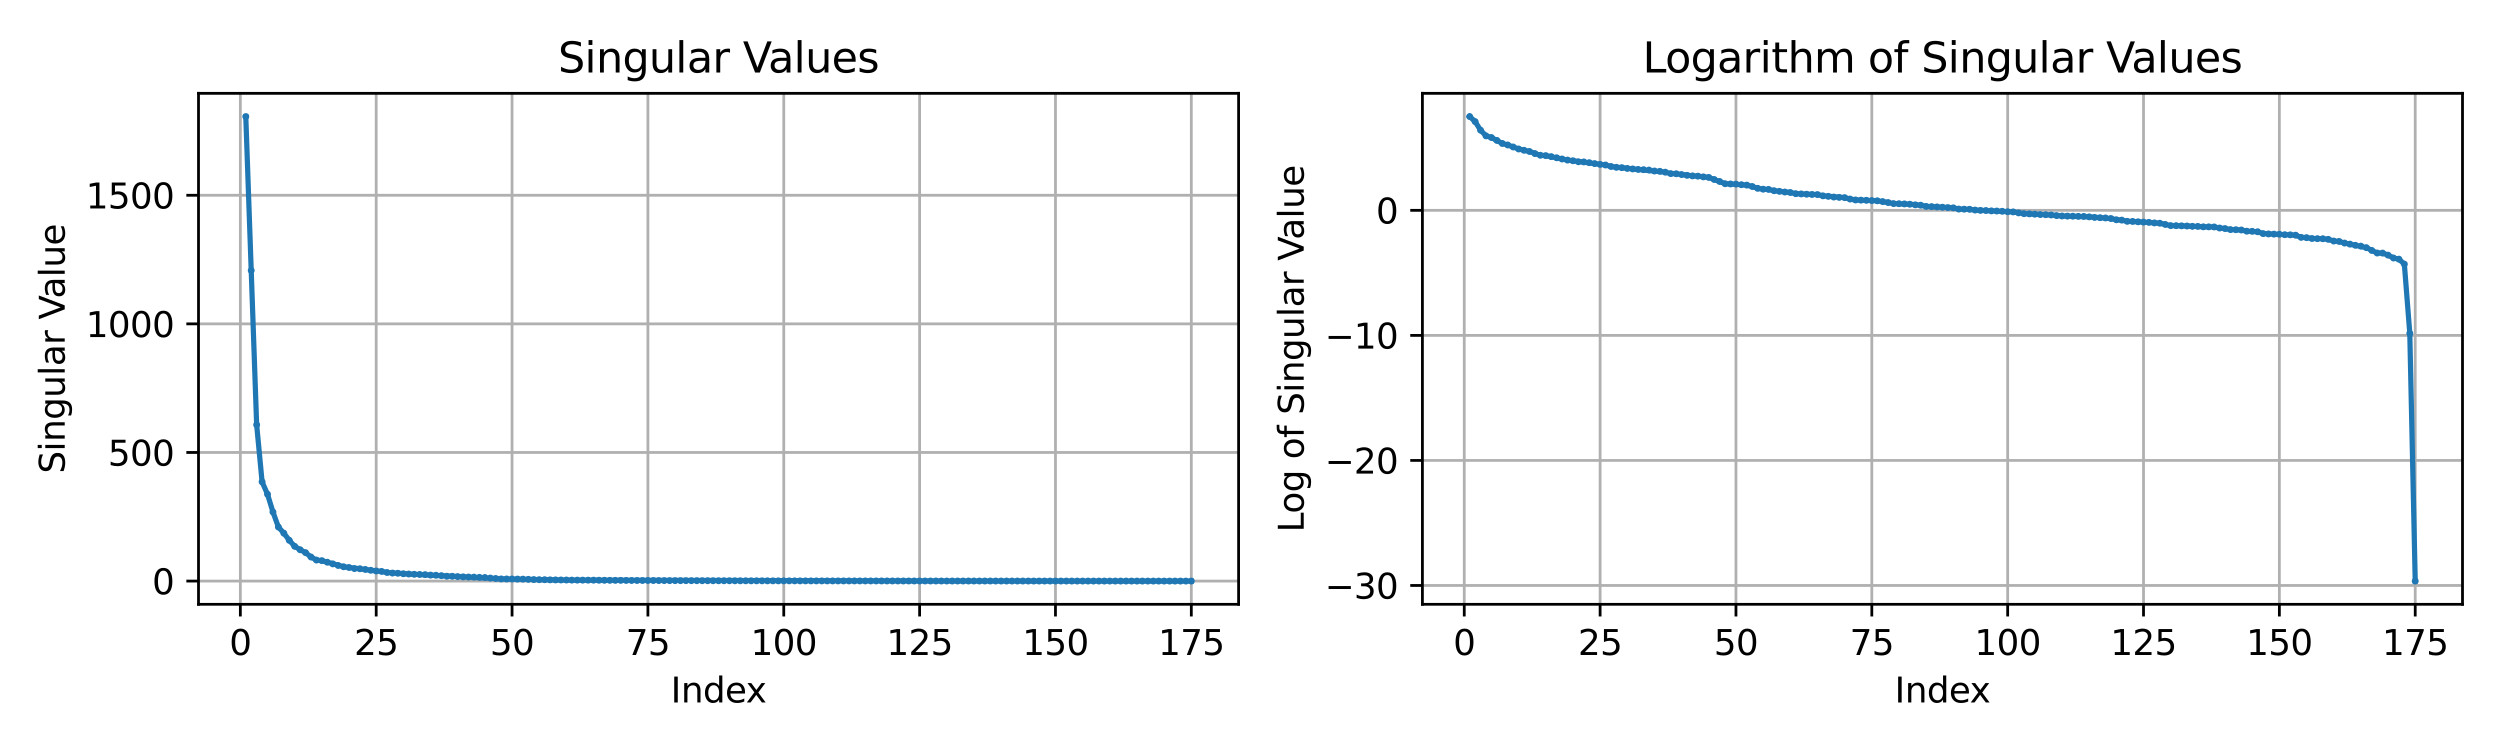 <?xml version="1.0" encoding="utf-8" standalone="no"?>
<!DOCTYPE svg PUBLIC "-//W3C//DTD SVG 1.1//EN"
  "http://www.w3.org/Graphics/SVG/1.1/DTD/svg11.dtd">
<svg xmlns:xlink="http://www.w3.org/1999/xlink" width="720pt" height="216pt" viewBox="0 0 720 216" xmlns="http://www.w3.org/2000/svg" version="1.1">
 <defs>
  <style type="text/css">*{stroke-linejoin: round; stroke-linecap: butt}</style>
 </defs>
 <g id="figure_1">
  <g id="patch_1">
   <path d="M 0 216 
L 720 216 
L 720 0 
L 0 0 
z
" style="fill: #ffffff"/>
  </g>
  <g id="axes_1">
   <g id="patch_2">
    <path d="M 57.17 174.04 
L 356.715 174.04 
L 356.715 26.88 
L 57.17 26.88 
z
" style="fill: #ffffff"/>
   </g>
   <g id="matplotlib.axis_1">
    <g id="xtick_1">
     <g id="line2d_1">
      <path d="M 69.221 174.04 
L 69.221 26.88 
" clip-path="url(#p507d8be102)" style="fill: none; stroke: #b0b0b0; stroke-width: 0.8; stroke-linecap: square"/>
     </g>
     <g id="line2d_2">
      <defs>
       <path id="mf82dcd8654" d="M 0 0 
L 0 3.5 
" style="stroke: #000000; stroke-width: 0.8"/>
      </defs>
      <g>
       <use xlink:href="#mf82dcd8654" x="69.221" y="174.04" style="stroke: #000000; stroke-width: 0.8"/>
      </g>
     </g>
     <g id="text_1">
      <!-- 0 -->
      <g transform="translate(66.039 188.638) scale(0.1 -0.1)">
       <defs>
        <path id="DejaVuSans-30" d="M 2034 4250 
Q 1547 4250 1301 3770 
Q 1056 3291 1056 2328 
Q 1056 1369 1301 889 
Q 1547 409 2034 409 
Q 2525 409 2770 889 
Q 3016 1369 3016 2328 
Q 3016 3291 2770 3770 
Q 2525 4250 2034 4250 
z
M 2034 4750 
Q 2819 4750 3233 4129 
Q 3647 3509 3647 2328 
Q 3647 1150 3233 529 
Q 2819 -91 2034 -91 
Q 1250 -91 836 529 
Q 422 1150 422 2328 
Q 422 3509 836 4129 
Q 1250 4750 2034 4750 
z
" transform="scale(0.016)"/>
       </defs>
       <use xlink:href="#DejaVuSans-30"/>
      </g>
     </g>
    </g>
    <g id="xtick_2">
     <g id="line2d_3">
      <path d="M 108.346 174.04 
L 108.346 26.88 
" clip-path="url(#p507d8be102)" style="fill: none; stroke: #b0b0b0; stroke-width: 0.8; stroke-linecap: square"/>
     </g>
     <g id="line2d_4">
      <g>
       <use xlink:href="#mf82dcd8654" x="108.346" y="174.04" style="stroke: #000000; stroke-width: 0.8"/>
      </g>
     </g>
     <g id="text_2">
      <!-- 25 -->
      <g transform="translate(101.984 188.638) scale(0.1 -0.1)">
       <defs>
        <path id="DejaVuSans-32" d="M 1228 531 
L 3431 531 
L 3431 0 
L 469 0 
L 469 531 
Q 828 903 1448 1529 
Q 2069 2156 2228 2338 
Q 2531 2678 2651 2914 
Q 2772 3150 2772 3378 
Q 2772 3750 2511 3984 
Q 2250 4219 1831 4219 
Q 1534 4219 1204 4116 
Q 875 4013 500 3803 
L 500 4441 
Q 881 4594 1212 4672 
Q 1544 4750 1819 4750 
Q 2544 4750 2975 4387 
Q 3406 4025 3406 3419 
Q 3406 3131 3298 2873 
Q 3191 2616 2906 2266 
Q 2828 2175 2409 1742 
Q 1991 1309 1228 531 
z
" transform="scale(0.016)"/>
        <path id="DejaVuSans-35" d="M 691 4666 
L 3169 4666 
L 3169 4134 
L 1269 4134 
L 1269 2991 
Q 1406 3038 1543 3061 
Q 1681 3084 1819 3084 
Q 2600 3084 3056 2656 
Q 3513 2228 3513 1497 
Q 3513 744 3044 326 
Q 2575 -91 1722 -91 
Q 1428 -91 1123 -41 
Q 819 9 494 109 
L 494 744 
Q 775 591 1075 516 
Q 1375 441 1709 441 
Q 2250 441 2565 725 
Q 2881 1009 2881 1497 
Q 2881 1984 2565 2268 
Q 2250 2553 1709 2553 
Q 1456 2553 1204 2497 
Q 953 2441 691 2322 
L 691 4666 
z
" transform="scale(0.016)"/>
       </defs>
       <use xlink:href="#DejaVuSans-32"/>
       <use xlink:href="#DejaVuSans-35" x="63.623"/>
      </g>
     </g>
    </g>
    <g id="xtick_3">
     <g id="line2d_5">
      <path d="M 147.472 174.04 
L 147.472 26.88 
" clip-path="url(#p507d8be102)" style="fill: none; stroke: #b0b0b0; stroke-width: 0.8; stroke-linecap: square"/>
     </g>
     <g id="line2d_6">
      <g>
       <use xlink:href="#mf82dcd8654" x="147.472" y="174.04" style="stroke: #000000; stroke-width: 0.8"/>
      </g>
     </g>
     <g id="text_3">
      <!-- 50 -->
      <g transform="translate(141.109 188.638) scale(0.1 -0.1)">
       <use xlink:href="#DejaVuSans-35"/>
       <use xlink:href="#DejaVuSans-30" x="63.623"/>
      </g>
     </g>
    </g>
    <g id="xtick_4">
     <g id="line2d_7">
      <path d="M 186.597 174.04 
L 186.597 26.88 
" clip-path="url(#p507d8be102)" style="fill: none; stroke: #b0b0b0; stroke-width: 0.8; stroke-linecap: square"/>
     </g>
     <g id="line2d_8">
      <g>
       <use xlink:href="#mf82dcd8654" x="186.597" y="174.04" style="stroke: #000000; stroke-width: 0.8"/>
      </g>
     </g>
     <g id="text_4">
      <!-- 75 -->
      <g transform="translate(180.235 188.638) scale(0.1 -0.1)">
       <defs>
        <path id="DejaVuSans-37" d="M 525 4666 
L 3525 4666 
L 3525 4397 
L 1831 0 
L 1172 0 
L 2766 4134 
L 525 4134 
L 525 4666 
z
" transform="scale(0.016)"/>
       </defs>
       <use xlink:href="#DejaVuSans-37"/>
       <use xlink:href="#DejaVuSans-35" x="63.623"/>
      </g>
     </g>
    </g>
    <g id="xtick_5">
     <g id="line2d_9">
      <path d="M 225.723 174.04 
L 225.723 26.88 
" clip-path="url(#p507d8be102)" style="fill: none; stroke: #b0b0b0; stroke-width: 0.8; stroke-linecap: square"/>
     </g>
     <g id="line2d_10">
      <g>
       <use xlink:href="#mf82dcd8654" x="225.723" y="174.04" style="stroke: #000000; stroke-width: 0.8"/>
      </g>
     </g>
     <g id="text_5">
      <!-- 100 -->
      <g transform="translate(216.179 188.638) scale(0.1 -0.1)">
       <defs>
        <path id="DejaVuSans-31" d="M 794 531 
L 1825 531 
L 1825 4091 
L 703 3866 
L 703 4441 
L 1819 4666 
L 2450 4666 
L 2450 531 
L 3481 531 
L 3481 0 
L 794 0 
L 794 531 
z
" transform="scale(0.016)"/>
       </defs>
       <use xlink:href="#DejaVuSans-31"/>
       <use xlink:href="#DejaVuSans-30" x="63.623"/>
       <use xlink:href="#DejaVuSans-30" x="127.246"/>
      </g>
     </g>
    </g>
    <g id="xtick_6">
     <g id="line2d_11">
      <path d="M 264.848 174.04 
L 264.848 26.88 
" clip-path="url(#p507d8be102)" style="fill: none; stroke: #b0b0b0; stroke-width: 0.8; stroke-linecap: square"/>
     </g>
     <g id="line2d_12">
      <g>
       <use xlink:href="#mf82dcd8654" x="264.848" y="174.04" style="stroke: #000000; stroke-width: 0.8"/>
      </g>
     </g>
     <g id="text_6">
      <!-- 125 -->
      <g transform="translate(255.305 188.638) scale(0.1 -0.1)">
       <use xlink:href="#DejaVuSans-31"/>
       <use xlink:href="#DejaVuSans-32" x="63.623"/>
       <use xlink:href="#DejaVuSans-35" x="127.246"/>
      </g>
     </g>
    </g>
    <g id="xtick_7">
     <g id="line2d_13">
      <path d="M 303.974 174.04 
L 303.974 26.88 
" clip-path="url(#p507d8be102)" style="fill: none; stroke: #b0b0b0; stroke-width: 0.8; stroke-linecap: square"/>
     </g>
     <g id="line2d_14">
      <g>
       <use xlink:href="#mf82dcd8654" x="303.974" y="174.04" style="stroke: #000000; stroke-width: 0.8"/>
      </g>
     </g>
     <g id="text_7">
      <!-- 150 -->
      <g transform="translate(294.43 188.638) scale(0.1 -0.1)">
       <use xlink:href="#DejaVuSans-31"/>
       <use xlink:href="#DejaVuSans-35" x="63.623"/>
       <use xlink:href="#DejaVuSans-30" x="127.246"/>
      </g>
     </g>
    </g>
    <g id="xtick_8">
     <g id="line2d_15">
      <path d="M 343.099 174.04 
L 343.099 26.88 
" clip-path="url(#p507d8be102)" style="fill: none; stroke: #b0b0b0; stroke-width: 0.8; stroke-linecap: square"/>
     </g>
     <g id="line2d_16">
      <g>
       <use xlink:href="#mf82dcd8654" x="343.099" y="174.04" style="stroke: #000000; stroke-width: 0.8"/>
      </g>
     </g>
     <g id="text_8">
      <!-- 175 -->
      <g transform="translate(333.556 188.638) scale(0.1 -0.1)">
       <use xlink:href="#DejaVuSans-31"/>
       <use xlink:href="#DejaVuSans-37" x="63.623"/>
       <use xlink:href="#DejaVuSans-35" x="127.246"/>
      </g>
     </g>
    </g>
    <g id="text_9">
     <!-- Index -->
     <g transform="translate(193.176 202.317) scale(0.1 -0.1)">
      <defs>
       <path id="DejaVuSans-49" d="M 628 4666 
L 1259 4666 
L 1259 0 
L 628 0 
L 628 4666 
z
" transform="scale(0.016)"/>
       <path id="DejaVuSans-6e" d="M 3513 2113 
L 3513 0 
L 2938 0 
L 2938 2094 
Q 2938 2591 2744 2837 
Q 2550 3084 2163 3084 
Q 1697 3084 1428 2787 
Q 1159 2491 1159 1978 
L 1159 0 
L 581 0 
L 581 3500 
L 1159 3500 
L 1159 2956 
Q 1366 3272 1645 3428 
Q 1925 3584 2291 3584 
Q 2894 3584 3203 3211 
Q 3513 2838 3513 2113 
z
" transform="scale(0.016)"/>
       <path id="DejaVuSans-64" d="M 2906 2969 
L 2906 4863 
L 3481 4863 
L 3481 0 
L 2906 0 
L 2906 525 
Q 2725 213 2448 61 
Q 2172 -91 1784 -91 
Q 1150 -91 751 415 
Q 353 922 353 1747 
Q 353 2572 751 3078 
Q 1150 3584 1784 3584 
Q 2172 3584 2448 3432 
Q 2725 3281 2906 2969 
z
M 947 1747 
Q 947 1113 1208 752 
Q 1469 391 1925 391 
Q 2381 391 2643 752 
Q 2906 1113 2906 1747 
Q 2906 2381 2643 2742 
Q 2381 3103 1925 3103 
Q 1469 3103 1208 2742 
Q 947 2381 947 1747 
z
" transform="scale(0.016)"/>
       <path id="DejaVuSans-65" d="M 3597 1894 
L 3597 1613 
L 953 1613 
Q 991 1019 1311 708 
Q 1631 397 2203 397 
Q 2534 397 2845 478 
Q 3156 559 3463 722 
L 3463 178 
Q 3153 47 2828 -22 
Q 2503 -91 2169 -91 
Q 1331 -91 842 396 
Q 353 884 353 1716 
Q 353 2575 817 3079 
Q 1281 3584 2069 3584 
Q 2775 3584 3186 3129 
Q 3597 2675 3597 1894 
z
M 3022 2063 
Q 3016 2534 2758 2815 
Q 2500 3097 2075 3097 
Q 1594 3097 1305 2825 
Q 1016 2553 972 2059 
L 3022 2063 
z
" transform="scale(0.016)"/>
       <path id="DejaVuSans-78" d="M 3513 3500 
L 2247 1797 
L 3578 0 
L 2900 0 
L 1881 1375 
L 863 0 
L 184 0 
L 1544 1831 
L 300 3500 
L 978 3500 
L 1906 2253 
L 2834 3500 
L 3513 3500 
z
" transform="scale(0.016)"/>
      </defs>
      <use xlink:href="#DejaVuSans-49"/>
      <use xlink:href="#DejaVuSans-6e" x="29.492"/>
      <use xlink:href="#DejaVuSans-64" x="92.871"/>
      <use xlink:href="#DejaVuSans-65" x="156.348"/>
      <use xlink:href="#DejaVuSans-78" x="216.121"/>
     </g>
    </g>
   </g>
   <g id="matplotlib.axis_2">
    <g id="ytick_1">
     <g id="line2d_17">
      <path d="M 57.17 167.351 
L 356.715 167.351 
" clip-path="url(#p507d8be102)" style="fill: none; stroke: #b0b0b0; stroke-width: 0.8; stroke-linecap: square"/>
     </g>
     <g id="line2d_18">
      <defs>
       <path id="me70553e2a4" d="M 0 0 
L -3.5 0 
" style="stroke: #000000; stroke-width: 0.8"/>
      </defs>
      <g>
       <use xlink:href="#me70553e2a4" x="57.17" y="167.351" style="stroke: #000000; stroke-width: 0.8"/>
      </g>
     </g>
     <g id="text_10">
      <!-- 0 -->
      <g transform="translate(43.807 171.15) scale(0.1 -0.1)">
       <use xlink:href="#DejaVuSans-30"/>
      </g>
     </g>
    </g>
    <g id="ytick_2">
     <g id="line2d_19">
      <path d="M 57.17 130.314 
L 356.715 130.314 
" clip-path="url(#p507d8be102)" style="fill: none; stroke: #b0b0b0; stroke-width: 0.8; stroke-linecap: square"/>
     </g>
     <g id="line2d_20">
      <g>
       <use xlink:href="#me70553e2a4" x="57.17" y="130.314" style="stroke: #000000; stroke-width: 0.8"/>
      </g>
     </g>
     <g id="text_11">
      <!-- 500 -->
      <g transform="translate(31.082 134.114) scale(0.1 -0.1)">
       <use xlink:href="#DejaVuSans-35"/>
       <use xlink:href="#DejaVuSans-30" x="63.623"/>
       <use xlink:href="#DejaVuSans-30" x="127.246"/>
      </g>
     </g>
    </g>
    <g id="ytick_3">
     <g id="line2d_21">
      <path d="M 57.17 93.278 
L 356.715 93.278 
" clip-path="url(#p507d8be102)" style="fill: none; stroke: #b0b0b0; stroke-width: 0.8; stroke-linecap: square"/>
     </g>
     <g id="line2d_22">
      <g>
       <use xlink:href="#me70553e2a4" x="57.17" y="93.278" style="stroke: #000000; stroke-width: 0.8"/>
      </g>
     </g>
     <g id="text_12">
      <!-- 1000 -->
      <g transform="translate(24.72 97.077) scale(0.1 -0.1)">
       <use xlink:href="#DejaVuSans-31"/>
       <use xlink:href="#DejaVuSans-30" x="63.623"/>
       <use xlink:href="#DejaVuSans-30" x="127.246"/>
       <use xlink:href="#DejaVuSans-30" x="190.869"/>
      </g>
     </g>
    </g>
    <g id="ytick_4">
     <g id="line2d_23">
      <path d="M 57.17 56.242 
L 356.715 56.242 
" clip-path="url(#p507d8be102)" style="fill: none; stroke: #b0b0b0; stroke-width: 0.8; stroke-linecap: square"/>
     </g>
     <g id="line2d_24">
      <g>
       <use xlink:href="#me70553e2a4" x="57.17" y="56.242" style="stroke: #000000; stroke-width: 0.8"/>
      </g>
     </g>
     <g id="text_13">
      <!-- 1500 -->
      <g transform="translate(24.72 60.041) scale(0.1 -0.1)">
       <use xlink:href="#DejaVuSans-31"/>
       <use xlink:href="#DejaVuSans-35" x="63.623"/>
       <use xlink:href="#DejaVuSans-30" x="127.246"/>
       <use xlink:href="#DejaVuSans-30" x="190.869"/>
      </g>
     </g>
    </g>
    <g id="text_14">
     <!-- Singular Value -->
     <g transform="translate(18.64 136.364) rotate(-90) scale(0.1 -0.1)">
      <defs>
       <path id="DejaVuSans-53" d="M 3425 4513 
L 3425 3897 
Q 3066 4069 2747 4153 
Q 2428 4238 2131 4238 
Q 1616 4238 1336 4038 
Q 1056 3838 1056 3469 
Q 1056 3159 1242 3001 
Q 1428 2844 1947 2747 
L 2328 2669 
Q 3034 2534 3370 2195 
Q 3706 1856 3706 1288 
Q 3706 609 3251 259 
Q 2797 -91 1919 -91 
Q 1588 -91 1214 -16 
Q 841 59 441 206 
L 441 856 
Q 825 641 1194 531 
Q 1563 422 1919 422 
Q 2459 422 2753 634 
Q 3047 847 3047 1241 
Q 3047 1584 2836 1778 
Q 2625 1972 2144 2069 
L 1759 2144 
Q 1053 2284 737 2584 
Q 422 2884 422 3419 
Q 422 4038 858 4394 
Q 1294 4750 2059 4750 
Q 2388 4750 2728 4690 
Q 3069 4631 3425 4513 
z
" transform="scale(0.016)"/>
       <path id="DejaVuSans-69" d="M 603 3500 
L 1178 3500 
L 1178 0 
L 603 0 
L 603 3500 
z
M 603 4863 
L 1178 4863 
L 1178 4134 
L 603 4134 
L 603 4863 
z
" transform="scale(0.016)"/>
       <path id="DejaVuSans-67" d="M 2906 1791 
Q 2906 2416 2648 2759 
Q 2391 3103 1925 3103 
Q 1463 3103 1205 2759 
Q 947 2416 947 1791 
Q 947 1169 1205 825 
Q 1463 481 1925 481 
Q 2391 481 2648 825 
Q 2906 1169 2906 1791 
z
M 3481 434 
Q 3481 -459 3084 -895 
Q 2688 -1331 1869 -1331 
Q 1566 -1331 1297 -1286 
Q 1028 -1241 775 -1147 
L 775 -588 
Q 1028 -725 1275 -790 
Q 1522 -856 1778 -856 
Q 2344 -856 2625 -561 
Q 2906 -266 2906 331 
L 2906 616 
Q 2728 306 2450 153 
Q 2172 0 1784 0 
Q 1141 0 747 490 
Q 353 981 353 1791 
Q 353 2603 747 3093 
Q 1141 3584 1784 3584 
Q 2172 3584 2450 3431 
Q 2728 3278 2906 2969 
L 2906 3500 
L 3481 3500 
L 3481 434 
z
" transform="scale(0.016)"/>
       <path id="DejaVuSans-75" d="M 544 1381 
L 544 3500 
L 1119 3500 
L 1119 1403 
Q 1119 906 1312 657 
Q 1506 409 1894 409 
Q 2359 409 2629 706 
Q 2900 1003 2900 1516 
L 2900 3500 
L 3475 3500 
L 3475 0 
L 2900 0 
L 2900 538 
Q 2691 219 2414 64 
Q 2138 -91 1772 -91 
Q 1169 -91 856 284 
Q 544 659 544 1381 
z
M 1991 3584 
L 1991 3584 
z
" transform="scale(0.016)"/>
       <path id="DejaVuSans-6c" d="M 603 4863 
L 1178 4863 
L 1178 0 
L 603 0 
L 603 4863 
z
" transform="scale(0.016)"/>
       <path id="DejaVuSans-61" d="M 2194 1759 
Q 1497 1759 1228 1600 
Q 959 1441 959 1056 
Q 959 750 1161 570 
Q 1363 391 1709 391 
Q 2188 391 2477 730 
Q 2766 1069 2766 1631 
L 2766 1759 
L 2194 1759 
z
M 3341 1997 
L 3341 0 
L 2766 0 
L 2766 531 
Q 2569 213 2275 61 
Q 1981 -91 1556 -91 
Q 1019 -91 701 211 
Q 384 513 384 1019 
Q 384 1609 779 1909 
Q 1175 2209 1959 2209 
L 2766 2209 
L 2766 2266 
Q 2766 2663 2505 2880 
Q 2244 3097 1772 3097 
Q 1472 3097 1187 3025 
Q 903 2953 641 2809 
L 641 3341 
Q 956 3463 1253 3523 
Q 1550 3584 1831 3584 
Q 2591 3584 2966 3190 
Q 3341 2797 3341 1997 
z
" transform="scale(0.016)"/>
       <path id="DejaVuSans-72" d="M 2631 2963 
Q 2534 3019 2420 3045 
Q 2306 3072 2169 3072 
Q 1681 3072 1420 2755 
Q 1159 2438 1159 1844 
L 1159 0 
L 581 0 
L 581 3500 
L 1159 3500 
L 1159 2956 
Q 1341 3275 1631 3429 
Q 1922 3584 2338 3584 
Q 2397 3584 2469 3576 
Q 2541 3569 2628 3553 
L 2631 2963 
z
" transform="scale(0.016)"/>
       <path id="DejaVuSans-20" transform="scale(0.016)"/>
       <path id="DejaVuSans-56" d="M 1831 0 
L 50 4666 
L 709 4666 
L 2188 738 
L 3669 4666 
L 4325 4666 
L 2547 0 
L 1831 0 
z
" transform="scale(0.016)"/>
      </defs>
      <use xlink:href="#DejaVuSans-53"/>
      <use xlink:href="#DejaVuSans-69" x="63.477"/>
      <use xlink:href="#DejaVuSans-6e" x="91.26"/>
      <use xlink:href="#DejaVuSans-67" x="154.639"/>
      <use xlink:href="#DejaVuSans-75" x="218.115"/>
      <use xlink:href="#DejaVuSans-6c" x="281.494"/>
      <use xlink:href="#DejaVuSans-61" x="309.277"/>
      <use xlink:href="#DejaVuSans-72" x="370.557"/>
      <use xlink:href="#DejaVuSans-20" x="411.67"/>
      <use xlink:href="#DejaVuSans-56" x="443.457"/>
      <use xlink:href="#DejaVuSans-61" x="504.115"/>
      <use xlink:href="#DejaVuSans-6c" x="565.395"/>
      <use xlink:href="#DejaVuSans-75" x="593.178"/>
      <use xlink:href="#DejaVuSans-65" x="656.557"/>
     </g>
    </g>
   </g>
   <g id="line2d_25">
    <path d="M 70.786 33.569 
L 73.916 122.331 
L 75.481 138.77 
L 77.046 142.347 
L 78.611 147.461 
L 80.176 151.783 
L 81.741 153.555 
L 83.306 155.607 
L 84.871 157.341 
L 86.436 158.327 
L 88.001 159.161 
L 89.566 160.42 
L 91.131 161.3 
L 92.696 161.469 
L 98.956 163.228 
L 108.346 164.437 
L 109.911 164.572 
L 111.476 164.881 
L 114.606 165.101 
L 117.736 165.322 
L 142.777 166.606 
L 144.342 166.729 
L 152.167 166.853 
L 156.862 166.956 
L 164.687 167.07 
L 274.238 167.329 
L 343.099 167.351 
L 343.099 167.351 
" clip-path="url(#p507d8be102)" style="fill: none; stroke: #1f77b4; stroke-width: 1.5; stroke-linecap: square"/>
    <defs>
     <path id="mfb2e3c248b" d="M 0 0.5 
C 0.133 0.5 0.26 0.447 0.354 0.354 
C 0.447 0.26 0.5 0.133 0.5 0 
C 0.5 -0.133 0.447 -0.26 0.354 -0.354 
C 0.26 -0.447 0.133 -0.5 0 -0.5 
C -0.133 -0.5 -0.26 -0.447 -0.354 -0.354 
C -0.447 -0.26 -0.5 -0.133 -0.5 0 
C -0.5 0.133 -0.447 0.26 -0.354 0.354 
C -0.26 0.447 -0.133 0.5 0 0.5 
z
" style="stroke: #1f77b4"/>
    </defs>
    <g clip-path="url(#p507d8be102)">
     <use xlink:href="#mfb2e3c248b" x="70.786" y="33.569" style="fill: #1f77b4; stroke: #1f77b4"/>
     <use xlink:href="#mfb2e3c248b" x="72.351" y="77.904" style="fill: #1f77b4; stroke: #1f77b4"/>
     <use xlink:href="#mfb2e3c248b" x="73.916" y="122.331" style="fill: #1f77b4; stroke: #1f77b4"/>
     <use xlink:href="#mfb2e3c248b" x="75.481" y="138.77" style="fill: #1f77b4; stroke: #1f77b4"/>
     <use xlink:href="#mfb2e3c248b" x="77.046" y="142.347" style="fill: #1f77b4; stroke: #1f77b4"/>
     <use xlink:href="#mfb2e3c248b" x="78.611" y="147.461" style="fill: #1f77b4; stroke: #1f77b4"/>
     <use xlink:href="#mfb2e3c248b" x="80.176" y="151.783" style="fill: #1f77b4; stroke: #1f77b4"/>
     <use xlink:href="#mfb2e3c248b" x="81.741" y="153.555" style="fill: #1f77b4; stroke: #1f77b4"/>
     <use xlink:href="#mfb2e3c248b" x="83.306" y="155.607" style="fill: #1f77b4; stroke: #1f77b4"/>
     <use xlink:href="#mfb2e3c248b" x="84.871" y="157.341" style="fill: #1f77b4; stroke: #1f77b4"/>
     <use xlink:href="#mfb2e3c248b" x="86.436" y="158.327" style="fill: #1f77b4; stroke: #1f77b4"/>
     <use xlink:href="#mfb2e3c248b" x="88.001" y="159.161" style="fill: #1f77b4; stroke: #1f77b4"/>
     <use xlink:href="#mfb2e3c248b" x="89.566" y="160.42" style="fill: #1f77b4; stroke: #1f77b4"/>
     <use xlink:href="#mfb2e3c248b" x="91.131" y="161.3" style="fill: #1f77b4; stroke: #1f77b4"/>
     <use xlink:href="#mfb2e3c248b" x="92.696" y="161.469" style="fill: #1f77b4; stroke: #1f77b4"/>
     <use xlink:href="#mfb2e3c248b" x="94.261" y="161.92" style="fill: #1f77b4; stroke: #1f77b4"/>
     <use xlink:href="#mfb2e3c248b" x="95.826" y="162.396" style="fill: #1f77b4; stroke: #1f77b4"/>
     <use xlink:href="#mfb2e3c248b" x="97.391" y="162.856" style="fill: #1f77b4; stroke: #1f77b4"/>
     <use xlink:href="#mfb2e3c248b" x="98.956" y="163.228" style="fill: #1f77b4; stroke: #1f77b4"/>
     <use xlink:href="#mfb2e3c248b" x="100.521" y="163.442" style="fill: #1f77b4; stroke: #1f77b4"/>
     <use xlink:href="#mfb2e3c248b" x="102.086" y="163.749" style="fill: #1f77b4; stroke: #1f77b4"/>
     <use xlink:href="#mfb2e3c248b" x="103.651" y="163.796" style="fill: #1f77b4; stroke: #1f77b4"/>
     <use xlink:href="#mfb2e3c248b" x="105.216" y="163.999" style="fill: #1f77b4; stroke: #1f77b4"/>
     <use xlink:href="#mfb2e3c248b" x="106.781" y="164.24" style="fill: #1f77b4; stroke: #1f77b4"/>
     <use xlink:href="#mfb2e3c248b" x="108.346" y="164.437" style="fill: #1f77b4; stroke: #1f77b4"/>
     <use xlink:href="#mfb2e3c248b" x="109.911" y="164.572" style="fill: #1f77b4; stroke: #1f77b4"/>
     <use xlink:href="#mfb2e3c248b" x="111.476" y="164.881" style="fill: #1f77b4; stroke: #1f77b4"/>
     <use xlink:href="#mfb2e3c248b" x="113.041" y="165.043" style="fill: #1f77b4; stroke: #1f77b4"/>
     <use xlink:href="#mfb2e3c248b" x="114.606" y="165.101" style="fill: #1f77b4; stroke: #1f77b4"/>
     <use xlink:href="#mfb2e3c248b" x="116.171" y="165.239" style="fill: #1f77b4; stroke: #1f77b4"/>
     <use xlink:href="#mfb2e3c248b" x="117.736" y="165.322" style="fill: #1f77b4; stroke: #1f77b4"/>
     <use xlink:href="#mfb2e3c248b" x="119.301" y="165.398" style="fill: #1f77b4; stroke: #1f77b4"/>
     <use xlink:href="#mfb2e3c248b" x="120.866" y="165.44" style="fill: #1f77b4; stroke: #1f77b4"/>
     <use xlink:href="#mfb2e3c248b" x="122.431" y="165.494" style="fill: #1f77b4; stroke: #1f77b4"/>
     <use xlink:href="#mfb2e3c248b" x="123.996" y="165.631" style="fill: #1f77b4; stroke: #1f77b4"/>
     <use xlink:href="#mfb2e3c248b" x="125.561" y="165.673" style="fill: #1f77b4; stroke: #1f77b4"/>
     <use xlink:href="#mfb2e3c248b" x="127.126" y="165.786" style="fill: #1f77b4; stroke: #1f77b4"/>
     <use xlink:href="#mfb2e3c248b" x="128.691" y="165.954" style="fill: #1f77b4; stroke: #1f77b4"/>
     <use xlink:href="#mfb2e3c248b" x="130.256" y="165.969" style="fill: #1f77b4; stroke: #1f77b4"/>
     <use xlink:href="#mfb2e3c248b" x="131.821" y="166.058" style="fill: #1f77b4; stroke: #1f77b4"/>
     <use xlink:href="#mfb2e3c248b" x="133.387" y="166.135" style="fill: #1f77b4; stroke: #1f77b4"/>
     <use xlink:href="#mfb2e3c248b" x="134.952" y="166.186" style="fill: #1f77b4; stroke: #1f77b4"/>
     <use xlink:href="#mfb2e3c248b" x="136.517" y="166.212" style="fill: #1f77b4; stroke: #1f77b4"/>
     <use xlink:href="#mfb2e3c248b" x="138.082" y="166.275" style="fill: #1f77b4; stroke: #1f77b4"/>
     <use xlink:href="#mfb2e3c248b" x="139.647" y="166.321" style="fill: #1f77b4; stroke: #1f77b4"/>
     <use xlink:href="#mfb2e3c248b" x="141.212" y="166.48" style="fill: #1f77b4; stroke: #1f77b4"/>
     <use xlink:href="#mfb2e3c248b" x="142.777" y="166.606" style="fill: #1f77b4; stroke: #1f77b4"/>
     <use xlink:href="#mfb2e3c248b" x="144.342" y="166.729" style="fill: #1f77b4; stroke: #1f77b4"/>
     <use xlink:href="#mfb2e3c248b" x="145.907" y="166.74" style="fill: #1f77b4; stroke: #1f77b4"/>
     <use xlink:href="#mfb2e3c248b" x="147.472" y="166.747" style="fill: #1f77b4; stroke: #1f77b4"/>
     <use xlink:href="#mfb2e3c248b" x="149.037" y="166.775" style="fill: #1f77b4; stroke: #1f77b4"/>
     <use xlink:href="#mfb2e3c248b" x="150.602" y="166.794" style="fill: #1f77b4; stroke: #1f77b4"/>
     <use xlink:href="#mfb2e3c248b" x="152.167" y="166.853" style="fill: #1f77b4; stroke: #1f77b4"/>
     <use xlink:href="#mfb2e3c248b" x="153.732" y="166.92" style="fill: #1f77b4; stroke: #1f77b4"/>
     <use xlink:href="#mfb2e3c248b" x="155.297" y="166.949" style="fill: #1f77b4; stroke: #1f77b4"/>
     <use xlink:href="#mfb2e3c248b" x="156.862" y="166.956" style="fill: #1f77b4; stroke: #1f77b4"/>
     <use xlink:href="#mfb2e3c248b" x="158.427" y="166.996" style="fill: #1f77b4; stroke: #1f77b4"/>
     <use xlink:href="#mfb2e3c248b" x="159.992" y="167.013" style="fill: #1f77b4; stroke: #1f77b4"/>
     <use xlink:href="#mfb2e3c248b" x="161.557" y="167.03" style="fill: #1f77b4; stroke: #1f77b4"/>
     <use xlink:href="#mfb2e3c248b" x="163.122" y="167.043" style="fill: #1f77b4; stroke: #1f77b4"/>
     <use xlink:href="#mfb2e3c248b" x="164.687" y="167.07" style="fill: #1f77b4; stroke: #1f77b4"/>
     <use xlink:href="#mfb2e3c248b" x="166.252" y="167.076" style="fill: #1f77b4; stroke: #1f77b4"/>
     <use xlink:href="#mfb2e3c248b" x="167.817" y="167.082" style="fill: #1f77b4; stroke: #1f77b4"/>
     <use xlink:href="#mfb2e3c248b" x="169.382" y="167.088" style="fill: #1f77b4; stroke: #1f77b4"/>
     <use xlink:href="#mfb2e3c248b" x="170.947" y="167.09" style="fill: #1f77b4; stroke: #1f77b4"/>
     <use xlink:href="#mfb2e3c248b" x="172.512" y="167.114" style="fill: #1f77b4; stroke: #1f77b4"/>
     <use xlink:href="#mfb2e3c248b" x="174.077" y="167.124" style="fill: #1f77b4; stroke: #1f77b4"/>
     <use xlink:href="#mfb2e3c248b" x="175.642" y="167.137" style="fill: #1f77b4; stroke: #1f77b4"/>
     <use xlink:href="#mfb2e3c248b" x="177.207" y="167.143" style="fill: #1f77b4; stroke: #1f77b4"/>
     <use xlink:href="#mfb2e3c248b" x="178.772" y="167.146" style="fill: #1f77b4; stroke: #1f77b4"/>
     <use xlink:href="#mfb2e3c248b" x="180.337" y="167.168" style="fill: #1f77b4; stroke: #1f77b4"/>
     <use xlink:href="#mfb2e3c248b" x="181.902" y="167.181" style="fill: #1f77b4; stroke: #1f77b4"/>
     <use xlink:href="#mfb2e3c248b" x="183.467" y="167.184" style="fill: #1f77b4; stroke: #1f77b4"/>
     <use xlink:href="#mfb2e3c248b" x="185.032" y="167.186" style="fill: #1f77b4; stroke: #1f77b4"/>
     <use xlink:href="#mfb2e3c248b" x="186.597" y="167.189" style="fill: #1f77b4; stroke: #1f77b4"/>
     <use xlink:href="#mfb2e3c248b" x="188.162" y="167.192" style="fill: #1f77b4; stroke: #1f77b4"/>
     <use xlink:href="#mfb2e3c248b" x="189.727" y="167.202" style="fill: #1f77b4; stroke: #1f77b4"/>
     <use xlink:href="#mfb2e3c248b" x="191.292" y="167.213" style="fill: #1f77b4; stroke: #1f77b4"/>
     <use xlink:href="#mfb2e3c248b" x="192.857" y="167.224" style="fill: #1f77b4; stroke: #1f77b4"/>
     <use xlink:href="#mfb2e3c248b" x="194.422" y="167.225" style="fill: #1f77b4; stroke: #1f77b4"/>
     <use xlink:href="#mfb2e3c248b" x="195.987" y="167.227" style="fill: #1f77b4; stroke: #1f77b4"/>
     <use xlink:href="#mfb2e3c248b" x="197.552" y="167.23" style="fill: #1f77b4; stroke: #1f77b4"/>
     <use xlink:href="#mfb2e3c248b" x="199.117" y="167.236" style="fill: #1f77b4; stroke: #1f77b4"/>
     <use xlink:href="#mfb2e3c248b" x="200.682" y="167.239" style="fill: #1f77b4; stroke: #1f77b4"/>
     <use xlink:href="#mfb2e3c248b" x="202.247" y="167.25" style="fill: #1f77b4; stroke: #1f77b4"/>
     <use xlink:href="#mfb2e3c248b" x="203.812" y="167.251" style="fill: #1f77b4; stroke: #1f77b4"/>
     <use xlink:href="#mfb2e3c248b" x="205.377" y="167.254" style="fill: #1f77b4; stroke: #1f77b4"/>
     <use xlink:href="#mfb2e3c248b" x="206.942" y="167.256" style="fill: #1f77b4; stroke: #1f77b4"/>
     <use xlink:href="#mfb2e3c248b" x="208.508" y="167.259" style="fill: #1f77b4; stroke: #1f77b4"/>
     <use xlink:href="#mfb2e3c248b" x="210.073" y="167.26" style="fill: #1f77b4; stroke: #1f77b4"/>
     <use xlink:href="#mfb2e3c248b" x="211.638" y="167.269" style="fill: #1f77b4; stroke: #1f77b4"/>
     <use xlink:href="#mfb2e3c248b" x="213.203" y="167.27" style="fill: #1f77b4; stroke: #1f77b4"/>
     <use xlink:href="#mfb2e3c248b" x="214.768" y="167.271" style="fill: #1f77b4; stroke: #1f77b4"/>
     <use xlink:href="#mfb2e3c248b" x="216.333" y="167.275" style="fill: #1f77b4; stroke: #1f77b4"/>
     <use xlink:href="#mfb2e3c248b" x="217.898" y="167.277" style="fill: #1f77b4; stroke: #1f77b4"/>
     <use xlink:href="#mfb2e3c248b" x="219.463" y="167.278" style="fill: #1f77b4; stroke: #1f77b4"/>
     <use xlink:href="#mfb2e3c248b" x="221.028" y="167.28" style="fill: #1f77b4; stroke: #1f77b4"/>
     <use xlink:href="#mfb2e3c248b" x="222.593" y="167.281" style="fill: #1f77b4; stroke: #1f77b4"/>
     <use xlink:href="#mfb2e3c248b" x="224.158" y="167.282" style="fill: #1f77b4; stroke: #1f77b4"/>
     <use xlink:href="#mfb2e3c248b" x="225.723" y="167.284" style="fill: #1f77b4; stroke: #1f77b4"/>
     <use xlink:href="#mfb2e3c248b" x="227.288" y="167.286" style="fill: #1f77b4; stroke: #1f77b4"/>
     <use xlink:href="#mfb2e3c248b" x="228.853" y="167.291" style="fill: #1f77b4; stroke: #1f77b4"/>
     <use xlink:href="#mfb2e3c248b" x="230.418" y="167.294" style="fill: #1f77b4; stroke: #1f77b4"/>
     <use xlink:href="#mfb2e3c248b" x="231.983" y="167.295" style="fill: #1f77b4; stroke: #1f77b4"/>
     <use xlink:href="#mfb2e3c248b" x="233.548" y="167.296" style="fill: #1f77b4; stroke: #1f77b4"/>
     <use xlink:href="#mfb2e3c248b" x="235.113" y="167.298" style="fill: #1f77b4; stroke: #1f77b4"/>
     <use xlink:href="#mfb2e3c248b" x="236.678" y="167.299" style="fill: #1f77b4; stroke: #1f77b4"/>
     <use xlink:href="#mfb2e3c248b" x="238.243" y="167.3" style="fill: #1f77b4; stroke: #1f77b4"/>
     <use xlink:href="#mfb2e3c248b" x="239.808" y="167.302" style="fill: #1f77b4; stroke: #1f77b4"/>
     <use xlink:href="#mfb2e3c248b" x="241.373" y="167.304" style="fill: #1f77b4; stroke: #1f77b4"/>
     <use xlink:href="#mfb2e3c248b" x="242.938" y="167.304" style="fill: #1f77b4; stroke: #1f77b4"/>
     <use xlink:href="#mfb2e3c248b" x="244.503" y="167.305" style="fill: #1f77b4; stroke: #1f77b4"/>
     <use xlink:href="#mfb2e3c248b" x="246.068" y="167.305" style="fill: #1f77b4; stroke: #1f77b4"/>
     <use xlink:href="#mfb2e3c248b" x="247.633" y="167.305" style="fill: #1f77b4; stroke: #1f77b4"/>
     <use xlink:href="#mfb2e3c248b" x="249.198" y="167.307" style="fill: #1f77b4; stroke: #1f77b4"/>
     <use xlink:href="#mfb2e3c248b" x="250.763" y="167.309" style="fill: #1f77b4; stroke: #1f77b4"/>
     <use xlink:href="#mfb2e3c248b" x="252.328" y="167.31" style="fill: #1f77b4; stroke: #1f77b4"/>
     <use xlink:href="#mfb2e3c248b" x="253.893" y="167.311" style="fill: #1f77b4; stroke: #1f77b4"/>
     <use xlink:href="#mfb2e3c248b" x="255.458" y="167.312" style="fill: #1f77b4; stroke: #1f77b4"/>
     <use xlink:href="#mfb2e3c248b" x="257.023" y="167.316" style="fill: #1f77b4; stroke: #1f77b4"/>
     <use xlink:href="#mfb2e3c248b" x="258.588" y="167.317" style="fill: #1f77b4; stroke: #1f77b4"/>
     <use xlink:href="#mfb2e3c248b" x="260.153" y="167.32" style="fill: #1f77b4; stroke: #1f77b4"/>
     <use xlink:href="#mfb2e3c248b" x="261.718" y="167.32" style="fill: #1f77b4; stroke: #1f77b4"/>
     <use xlink:href="#mfb2e3c248b" x="263.283" y="167.321" style="fill: #1f77b4; stroke: #1f77b4"/>
     <use xlink:href="#mfb2e3c248b" x="264.848" y="167.322" style="fill: #1f77b4; stroke: #1f77b4"/>
     <use xlink:href="#mfb2e3c248b" x="266.413" y="167.323" style="fill: #1f77b4; stroke: #1f77b4"/>
     <use xlink:href="#mfb2e3c248b" x="267.978" y="167.324" style="fill: #1f77b4; stroke: #1f77b4"/>
     <use xlink:href="#mfb2e3c248b" x="269.543" y="167.324" style="fill: #1f77b4; stroke: #1f77b4"/>
     <use xlink:href="#mfb2e3c248b" x="271.108" y="167.327" style="fill: #1f77b4; stroke: #1f77b4"/>
     <use xlink:href="#mfb2e3c248b" x="272.673" y="167.329" style="fill: #1f77b4; stroke: #1f77b4"/>
     <use xlink:href="#mfb2e3c248b" x="274.238" y="167.329" style="fill: #1f77b4; stroke: #1f77b4"/>
     <use xlink:href="#mfb2e3c248b" x="275.803" y="167.329" style="fill: #1f77b4; stroke: #1f77b4"/>
     <use xlink:href="#mfb2e3c248b" x="277.368" y="167.33" style="fill: #1f77b4; stroke: #1f77b4"/>
     <use xlink:href="#mfb2e3c248b" x="278.933" y="167.33" style="fill: #1f77b4; stroke: #1f77b4"/>
     <use xlink:href="#mfb2e3c248b" x="280.498" y="167.33" style="fill: #1f77b4; stroke: #1f77b4"/>
     <use xlink:href="#mfb2e3c248b" x="282.064" y="167.331" style="fill: #1f77b4; stroke: #1f77b4"/>
     <use xlink:href="#mfb2e3c248b" x="283.629" y="167.331" style="fill: #1f77b4; stroke: #1f77b4"/>
     <use xlink:href="#mfb2e3c248b" x="285.194" y="167.331" style="fill: #1f77b4; stroke: #1f77b4"/>
     <use xlink:href="#mfb2e3c248b" x="286.759" y="167.333" style="fill: #1f77b4; stroke: #1f77b4"/>
     <use xlink:href="#mfb2e3c248b" x="288.324" y="167.334" style="fill: #1f77b4; stroke: #1f77b4"/>
     <use xlink:href="#mfb2e3c248b" x="289.889" y="167.335" style="fill: #1f77b4; stroke: #1f77b4"/>
     <use xlink:href="#mfb2e3c248b" x="291.454" y="167.335" style="fill: #1f77b4; stroke: #1f77b4"/>
     <use xlink:href="#mfb2e3c248b" x="293.019" y="167.336" style="fill: #1f77b4; stroke: #1f77b4"/>
     <use xlink:href="#mfb2e3c248b" x="294.584" y="167.337" style="fill: #1f77b4; stroke: #1f77b4"/>
     <use xlink:href="#mfb2e3c248b" x="296.149" y="167.337" style="fill: #1f77b4; stroke: #1f77b4"/>
     <use xlink:href="#mfb2e3c248b" x="297.714" y="167.338" style="fill: #1f77b4; stroke: #1f77b4"/>
     <use xlink:href="#mfb2e3c248b" x="299.279" y="167.339" style="fill: #1f77b4; stroke: #1f77b4"/>
     <use xlink:href="#mfb2e3c248b" x="300.844" y="167.34" style="fill: #1f77b4; stroke: #1f77b4"/>
     <use xlink:href="#mfb2e3c248b" x="302.409" y="167.34" style="fill: #1f77b4; stroke: #1f77b4"/>
     <use xlink:href="#mfb2e3c248b" x="303.974" y="167.34" style="fill: #1f77b4; stroke: #1f77b4"/>
     <use xlink:href="#mfb2e3c248b" x="305.539" y="167.34" style="fill: #1f77b4; stroke: #1f77b4"/>
     <use xlink:href="#mfb2e3c248b" x="307.104" y="167.34" style="fill: #1f77b4; stroke: #1f77b4"/>
     <use xlink:href="#mfb2e3c248b" x="308.669" y="167.341" style="fill: #1f77b4; stroke: #1f77b4"/>
     <use xlink:href="#mfb2e3c248b" x="310.234" y="167.342" style="fill: #1f77b4; stroke: #1f77b4"/>
     <use xlink:href="#mfb2e3c248b" x="311.799" y="167.343" style="fill: #1f77b4; stroke: #1f77b4"/>
     <use xlink:href="#mfb2e3c248b" x="313.364" y="167.343" style="fill: #1f77b4; stroke: #1f77b4"/>
     <use xlink:href="#mfb2e3c248b" x="314.929" y="167.343" style="fill: #1f77b4; stroke: #1f77b4"/>
     <use xlink:href="#mfb2e3c248b" x="316.494" y="167.343" style="fill: #1f77b4; stroke: #1f77b4"/>
     <use xlink:href="#mfb2e3c248b" x="318.059" y="167.344" style="fill: #1f77b4; stroke: #1f77b4"/>
     <use xlink:href="#mfb2e3c248b" x="319.624" y="167.345" style="fill: #1f77b4; stroke: #1f77b4"/>
     <use xlink:href="#mfb2e3c248b" x="321.189" y="167.345" style="fill: #1f77b4; stroke: #1f77b4"/>
     <use xlink:href="#mfb2e3c248b" x="322.754" y="167.345" style="fill: #1f77b4; stroke: #1f77b4"/>
     <use xlink:href="#mfb2e3c248b" x="324.319" y="167.346" style="fill: #1f77b4; stroke: #1f77b4"/>
     <use xlink:href="#mfb2e3c248b" x="325.884" y="167.346" style="fill: #1f77b4; stroke: #1f77b4"/>
     <use xlink:href="#mfb2e3c248b" x="327.449" y="167.347" style="fill: #1f77b4; stroke: #1f77b4"/>
     <use xlink:href="#mfb2e3c248b" x="329.014" y="167.347" style="fill: #1f77b4; stroke: #1f77b4"/>
     <use xlink:href="#mfb2e3c248b" x="330.579" y="167.348" style="fill: #1f77b4; stroke: #1f77b4"/>
     <use xlink:href="#mfb2e3c248b" x="332.144" y="167.348" style="fill: #1f77b4; stroke: #1f77b4"/>
     <use xlink:href="#mfb2e3c248b" x="333.709" y="167.348" style="fill: #1f77b4; stroke: #1f77b4"/>
     <use xlink:href="#mfb2e3c248b" x="335.274" y="167.349" style="fill: #1f77b4; stroke: #1f77b4"/>
     <use xlink:href="#mfb2e3c248b" x="336.839" y="167.349" style="fill: #1f77b4; stroke: #1f77b4"/>
     <use xlink:href="#mfb2e3c248b" x="338.404" y="167.349" style="fill: #1f77b4; stroke: #1f77b4"/>
     <use xlink:href="#mfb2e3c248b" x="339.969" y="167.35" style="fill: #1f77b4; stroke: #1f77b4"/>
     <use xlink:href="#mfb2e3c248b" x="341.534" y="167.351" style="fill: #1f77b4; stroke: #1f77b4"/>
     <use xlink:href="#mfb2e3c248b" x="343.099" y="167.351" style="fill: #1f77b4; stroke: #1f77b4"/>
    </g>
   </g>
   <g id="patch_3">
    <path d="M 57.17 174.04 
L 57.17 26.88 
" style="fill: none; stroke: #000000; stroke-width: 0.8; stroke-linejoin: miter; stroke-linecap: square"/>
   </g>
   <g id="patch_4">
    <path d="M 356.715 174.04 
L 356.715 26.88 
" style="fill: none; stroke: #000000; stroke-width: 0.8; stroke-linejoin: miter; stroke-linecap: square"/>
   </g>
   <g id="patch_5">
    <path d="M 57.17 174.04 
L 356.715 174.04 
" style="fill: none; stroke: #000000; stroke-width: 0.8; stroke-linejoin: miter; stroke-linecap: square"/>
   </g>
   <g id="patch_6">
    <path d="M 57.17 26.88 
L 356.715 26.88 
" style="fill: none; stroke: #000000; stroke-width: 0.8; stroke-linejoin: miter; stroke-linecap: square"/>
   </g>
   <g id="text_15">
    <!-- Singular Values -->
    <g transform="translate(160.732 20.88) scale(0.12 -0.12)">
     <defs>
      <path id="DejaVuSans-73" d="M 2834 3397 
L 2834 2853 
Q 2591 2978 2328 3040 
Q 2066 3103 1784 3103 
Q 1356 3103 1142 2972 
Q 928 2841 928 2578 
Q 928 2378 1081 2264 
Q 1234 2150 1697 2047 
L 1894 2003 
Q 2506 1872 2764 1633 
Q 3022 1394 3022 966 
Q 3022 478 2636 193 
Q 2250 -91 1575 -91 
Q 1294 -91 989 -36 
Q 684 19 347 128 
L 347 722 
Q 666 556 975 473 
Q 1284 391 1588 391 
Q 1994 391 2212 530 
Q 2431 669 2431 922 
Q 2431 1156 2273 1281 
Q 2116 1406 1581 1522 
L 1381 1569 
Q 847 1681 609 1914 
Q 372 2147 372 2553 
Q 372 3047 722 3315 
Q 1072 3584 1716 3584 
Q 2034 3584 2315 3537 
Q 2597 3491 2834 3397 
z
" transform="scale(0.016)"/>
     </defs>
     <use xlink:href="#DejaVuSans-53"/>
     <use xlink:href="#DejaVuSans-69" x="63.477"/>
     <use xlink:href="#DejaVuSans-6e" x="91.26"/>
     <use xlink:href="#DejaVuSans-67" x="154.639"/>
     <use xlink:href="#DejaVuSans-75" x="218.115"/>
     <use xlink:href="#DejaVuSans-6c" x="281.494"/>
     <use xlink:href="#DejaVuSans-61" x="309.277"/>
     <use xlink:href="#DejaVuSans-72" x="370.557"/>
     <use xlink:href="#DejaVuSans-20" x="411.67"/>
     <use xlink:href="#DejaVuSans-56" x="443.457"/>
     <use xlink:href="#DejaVuSans-61" x="504.115"/>
     <use xlink:href="#DejaVuSans-6c" x="565.395"/>
     <use xlink:href="#DejaVuSans-75" x="593.178"/>
     <use xlink:href="#DejaVuSans-65" x="656.557"/>
     <use xlink:href="#DejaVuSans-73" x="718.08"/>
    </g>
   </g>
  </g>
  <g id="axes_2">
   <g id="patch_7">
    <path d="M 409.655 174.04 
L 709.2 174.04 
L 709.2 26.88 
L 409.655 26.88 
z
" style="fill: #ffffff"/>
   </g>
   <g id="matplotlib.axis_3">
    <g id="xtick_9">
     <g id="line2d_26">
      <path d="M 421.706 174.04 
L 421.706 26.88 
" clip-path="url(#p291a34c0d7)" style="fill: none; stroke: #b0b0b0; stroke-width: 0.8; stroke-linecap: square"/>
     </g>
     <g id="line2d_27">
      <g>
       <use xlink:href="#mf82dcd8654" x="421.706" y="174.04" style="stroke: #000000; stroke-width: 0.8"/>
      </g>
     </g>
     <g id="text_16">
      <!-- 0 -->
      <g transform="translate(418.524 188.638) scale(0.1 -0.1)">
       <use xlink:href="#DejaVuSans-30"/>
      </g>
     </g>
    </g>
    <g id="xtick_10">
     <g id="line2d_28">
      <path d="M 460.831 174.04 
L 460.831 26.88 
" clip-path="url(#p291a34c0d7)" style="fill: none; stroke: #b0b0b0; stroke-width: 0.8; stroke-linecap: square"/>
     </g>
     <g id="line2d_29">
      <g>
       <use xlink:href="#mf82dcd8654" x="460.831" y="174.04" style="stroke: #000000; stroke-width: 0.8"/>
      </g>
     </g>
     <g id="text_17">
      <!-- 25 -->
      <g transform="translate(454.469 188.638) scale(0.1 -0.1)">
       <use xlink:href="#DejaVuSans-32"/>
       <use xlink:href="#DejaVuSans-35" x="63.623"/>
      </g>
     </g>
    </g>
    <g id="xtick_11">
     <g id="line2d_30">
      <path d="M 499.957 174.04 
L 499.957 26.88 
" clip-path="url(#p291a34c0d7)" style="fill: none; stroke: #b0b0b0; stroke-width: 0.8; stroke-linecap: square"/>
     </g>
     <g id="line2d_31">
      <g>
       <use xlink:href="#mf82dcd8654" x="499.957" y="174.04" style="stroke: #000000; stroke-width: 0.8"/>
      </g>
     </g>
     <g id="text_18">
      <!-- 50 -->
      <g transform="translate(493.594 188.638) scale(0.1 -0.1)">
       <use xlink:href="#DejaVuSans-35"/>
       <use xlink:href="#DejaVuSans-30" x="63.623"/>
      </g>
     </g>
    </g>
    <g id="xtick_12">
     <g id="line2d_32">
      <path d="M 539.082 174.04 
L 539.082 26.88 
" clip-path="url(#p291a34c0d7)" style="fill: none; stroke: #b0b0b0; stroke-width: 0.8; stroke-linecap: square"/>
     </g>
     <g id="line2d_33">
      <g>
       <use xlink:href="#mf82dcd8654" x="539.082" y="174.04" style="stroke: #000000; stroke-width: 0.8"/>
      </g>
     </g>
     <g id="text_19">
      <!-- 75 -->
      <g transform="translate(532.72 188.638) scale(0.1 -0.1)">
       <use xlink:href="#DejaVuSans-37"/>
       <use xlink:href="#DejaVuSans-35" x="63.623"/>
      </g>
     </g>
    </g>
    <g id="xtick_13">
     <g id="line2d_34">
      <path d="M 578.208 174.04 
L 578.208 26.88 
" clip-path="url(#p291a34c0d7)" style="fill: none; stroke: #b0b0b0; stroke-width: 0.8; stroke-linecap: square"/>
     </g>
     <g id="line2d_35">
      <g>
       <use xlink:href="#mf82dcd8654" x="578.208" y="174.04" style="stroke: #000000; stroke-width: 0.8"/>
      </g>
     </g>
     <g id="text_20">
      <!-- 100 -->
      <g transform="translate(568.664 188.638) scale(0.1 -0.1)">
       <use xlink:href="#DejaVuSans-31"/>
       <use xlink:href="#DejaVuSans-30" x="63.623"/>
       <use xlink:href="#DejaVuSans-30" x="127.246"/>
      </g>
     </g>
    </g>
    <g id="xtick_14">
     <g id="line2d_36">
      <path d="M 617.333 174.04 
L 617.333 26.88 
" clip-path="url(#p291a34c0d7)" style="fill: none; stroke: #b0b0b0; stroke-width: 0.8; stroke-linecap: square"/>
     </g>
     <g id="line2d_37">
      <g>
       <use xlink:href="#mf82dcd8654" x="617.333" y="174.04" style="stroke: #000000; stroke-width: 0.8"/>
      </g>
     </g>
     <g id="text_21">
      <!-- 125 -->
      <g transform="translate(607.79 188.638) scale(0.1 -0.1)">
       <use xlink:href="#DejaVuSans-31"/>
       <use xlink:href="#DejaVuSans-32" x="63.623"/>
       <use xlink:href="#DejaVuSans-35" x="127.246"/>
      </g>
     </g>
    </g>
    <g id="xtick_15">
     <g id="line2d_38">
      <path d="M 656.459 174.04 
L 656.459 26.88 
" clip-path="url(#p291a34c0d7)" style="fill: none; stroke: #b0b0b0; stroke-width: 0.8; stroke-linecap: square"/>
     </g>
     <g id="line2d_39">
      <g>
       <use xlink:href="#mf82dcd8654" x="656.459" y="174.04" style="stroke: #000000; stroke-width: 0.8"/>
      </g>
     </g>
     <g id="text_22">
      <!-- 150 -->
      <g transform="translate(646.915 188.638) scale(0.1 -0.1)">
       <use xlink:href="#DejaVuSans-31"/>
       <use xlink:href="#DejaVuSans-35" x="63.623"/>
       <use xlink:href="#DejaVuSans-30" x="127.246"/>
      </g>
     </g>
    </g>
    <g id="xtick_16">
     <g id="line2d_40">
      <path d="M 695.584 174.04 
L 695.584 26.88 
" clip-path="url(#p291a34c0d7)" style="fill: none; stroke: #b0b0b0; stroke-width: 0.8; stroke-linecap: square"/>
     </g>
     <g id="line2d_41">
      <g>
       <use xlink:href="#mf82dcd8654" x="695.584" y="174.04" style="stroke: #000000; stroke-width: 0.8"/>
      </g>
     </g>
     <g id="text_23">
      <!-- 175 -->
      <g transform="translate(686.041 188.638) scale(0.1 -0.1)">
       <use xlink:href="#DejaVuSans-31"/>
       <use xlink:href="#DejaVuSans-37" x="63.623"/>
       <use xlink:href="#DejaVuSans-35" x="127.246"/>
      </g>
     </g>
    </g>
    <g id="text_24">
     <!-- Index -->
     <g transform="translate(545.661 202.317) scale(0.1 -0.1)">
      <use xlink:href="#DejaVuSans-49"/>
      <use xlink:href="#DejaVuSans-6e" x="29.492"/>
      <use xlink:href="#DejaVuSans-64" x="92.871"/>
      <use xlink:href="#DejaVuSans-65" x="156.348"/>
      <use xlink:href="#DejaVuSans-78" x="216.121"/>
     </g>
    </g>
   </g>
   <g id="matplotlib.axis_4">
    <g id="ytick_5">
     <g id="line2d_42">
      <path d="M 409.655 168.621 
L 709.2 168.621 
" clip-path="url(#p291a34c0d7)" style="fill: none; stroke: #b0b0b0; stroke-width: 0.8; stroke-linecap: square"/>
     </g>
     <g id="line2d_43">
      <g>
       <use xlink:href="#me70553e2a4" x="409.655" y="168.621" style="stroke: #000000; stroke-width: 0.8"/>
      </g>
     </g>
     <g id="text_25">
      <!-- −30 -->
      <g transform="translate(381.55 172.42) scale(0.1 -0.1)">
       <defs>
        <path id="DejaVuSans-2212" d="M 678 2272 
L 4684 2272 
L 4684 1741 
L 678 1741 
L 678 2272 
z
" transform="scale(0.016)"/>
        <path id="DejaVuSans-33" d="M 2597 2516 
Q 3050 2419 3304 2112 
Q 3559 1806 3559 1356 
Q 3559 666 3084 287 
Q 2609 -91 1734 -91 
Q 1441 -91 1130 -33 
Q 819 25 488 141 
L 488 750 
Q 750 597 1062 519 
Q 1375 441 1716 441 
Q 2309 441 2620 675 
Q 2931 909 2931 1356 
Q 2931 1769 2642 2001 
Q 2353 2234 1838 2234 
L 1294 2234 
L 1294 2753 
L 1863 2753 
Q 2328 2753 2575 2939 
Q 2822 3125 2822 3475 
Q 2822 3834 2567 4026 
Q 2313 4219 1838 4219 
Q 1578 4219 1281 4162 
Q 984 4106 628 3988 
L 628 4550 
Q 988 4650 1302 4700 
Q 1616 4750 1894 4750 
Q 2613 4750 3031 4423 
Q 3450 4097 3450 3541 
Q 3450 3153 3228 2886 
Q 3006 2619 2597 2516 
z
" transform="scale(0.016)"/>
       </defs>
       <use xlink:href="#DejaVuSans-2212"/>
       <use xlink:href="#DejaVuSans-33" x="83.789"/>
       <use xlink:href="#DejaVuSans-30" x="147.412"/>
      </g>
     </g>
    </g>
    <g id="ytick_6">
     <g id="line2d_44">
      <path d="M 409.655 132.606 
L 709.2 132.606 
" clip-path="url(#p291a34c0d7)" style="fill: none; stroke: #b0b0b0; stroke-width: 0.8; stroke-linecap: square"/>
     </g>
     <g id="line2d_45">
      <g>
       <use xlink:href="#me70553e2a4" x="409.655" y="132.606" style="stroke: #000000; stroke-width: 0.8"/>
      </g>
     </g>
     <g id="text_26">
      <!-- −20 -->
      <g transform="translate(381.55 136.406) scale(0.1 -0.1)">
       <use xlink:href="#DejaVuSans-2212"/>
       <use xlink:href="#DejaVuSans-32" x="83.789"/>
       <use xlink:href="#DejaVuSans-30" x="147.412"/>
      </g>
     </g>
    </g>
    <g id="ytick_7">
     <g id="line2d_46">
      <path d="M 409.655 96.591 
L 709.2 96.591 
" clip-path="url(#p291a34c0d7)" style="fill: none; stroke: #b0b0b0; stroke-width: 0.8; stroke-linecap: square"/>
     </g>
     <g id="line2d_47">
      <g>
       <use xlink:href="#me70553e2a4" x="409.655" y="96.591" style="stroke: #000000; stroke-width: 0.8"/>
      </g>
     </g>
     <g id="text_27">
      <!-- −10 -->
      <g transform="translate(381.55 100.391) scale(0.1 -0.1)">
       <use xlink:href="#DejaVuSans-2212"/>
       <use xlink:href="#DejaVuSans-31" x="83.789"/>
       <use xlink:href="#DejaVuSans-30" x="147.412"/>
      </g>
     </g>
    </g>
    <g id="ytick_8">
     <g id="line2d_48">
      <path d="M 409.655 60.576 
L 709.2 60.576 
" clip-path="url(#p291a34c0d7)" style="fill: none; stroke: #b0b0b0; stroke-width: 0.8; stroke-linecap: square"/>
     </g>
     <g id="line2d_49">
      <g>
       <use xlink:href="#me70553e2a4" x="409.655" y="60.576" style="stroke: #000000; stroke-width: 0.8"/>
      </g>
     </g>
     <g id="text_28">
      <!-- 0 -->
      <g transform="translate(396.293 64.376) scale(0.1 -0.1)">
       <use xlink:href="#DejaVuSans-30"/>
      </g>
     </g>
    </g>
    <g id="text_29">
     <!-- Log of Singular Value -->
     <g transform="translate(375.471 153.294) rotate(-90) scale(0.1 -0.1)">
      <defs>
       <path id="DejaVuSans-4c" d="M 628 4666 
L 1259 4666 
L 1259 531 
L 3531 531 
L 3531 0 
L 628 0 
L 628 4666 
z
" transform="scale(0.016)"/>
       <path id="DejaVuSans-6f" d="M 1959 3097 
Q 1497 3097 1228 2736 
Q 959 2375 959 1747 
Q 959 1119 1226 758 
Q 1494 397 1959 397 
Q 2419 397 2687 759 
Q 2956 1122 2956 1747 
Q 2956 2369 2687 2733 
Q 2419 3097 1959 3097 
z
M 1959 3584 
Q 2709 3584 3137 3096 
Q 3566 2609 3566 1747 
Q 3566 888 3137 398 
Q 2709 -91 1959 -91 
Q 1206 -91 779 398 
Q 353 888 353 1747 
Q 353 2609 779 3096 
Q 1206 3584 1959 3584 
z
" transform="scale(0.016)"/>
       <path id="DejaVuSans-66" d="M 2375 4863 
L 2375 4384 
L 1825 4384 
Q 1516 4384 1395 4259 
Q 1275 4134 1275 3809 
L 1275 3500 
L 2222 3500 
L 2222 3053 
L 1275 3053 
L 1275 0 
L 697 0 
L 697 3053 
L 147 3053 
L 147 3500 
L 697 3500 
L 697 3744 
Q 697 4328 969 4595 
Q 1241 4863 1831 4863 
L 2375 4863 
z
" transform="scale(0.016)"/>
      </defs>
      <use xlink:href="#DejaVuSans-4c"/>
      <use xlink:href="#DejaVuSans-6f" x="53.963"/>
      <use xlink:href="#DejaVuSans-67" x="115.145"/>
      <use xlink:href="#DejaVuSans-20" x="178.621"/>
      <use xlink:href="#DejaVuSans-6f" x="210.408"/>
      <use xlink:href="#DejaVuSans-66" x="271.59"/>
      <use xlink:href="#DejaVuSans-20" x="306.795"/>
      <use xlink:href="#DejaVuSans-53" x="338.582"/>
      <use xlink:href="#DejaVuSans-69" x="402.059"/>
      <use xlink:href="#DejaVuSans-6e" x="429.842"/>
      <use xlink:href="#DejaVuSans-67" x="493.221"/>
      <use xlink:href="#DejaVuSans-75" x="556.697"/>
      <use xlink:href="#DejaVuSans-6c" x="620.076"/>
      <use xlink:href="#DejaVuSans-61" x="647.859"/>
      <use xlink:href="#DejaVuSans-72" x="709.139"/>
      <use xlink:href="#DejaVuSans-20" x="750.252"/>
      <use xlink:href="#DejaVuSans-56" x="782.039"/>
      <use xlink:href="#DejaVuSans-61" x="842.697"/>
      <use xlink:href="#DejaVuSans-6c" x="903.977"/>
      <use xlink:href="#DejaVuSans-75" x="931.76"/>
      <use xlink:href="#DejaVuSans-65" x="995.139"/>
     </g>
    </g>
   </g>
   <g id="line2d_50">
    <path d="M 423.271 33.569 
L 424.836 35.019 
L 426.401 37.491 
L 427.966 39.128 
L 429.531 39.609 
L 432.661 41.316 
L 434.226 41.751 
L 437.356 42.907 
L 440.486 43.629 
L 443.616 44.719 
L 445.181 44.821 
L 449.876 45.79 
L 451.441 46.101 
L 462.396 47.522 
L 463.961 47.947 
L 465.526 48.191 
L 467.091 48.283 
L 470.221 48.655 
L 479.611 49.589 
L 481.176 49.998 
L 482.741 50.039 
L 487.437 50.653 
L 489.002 50.734 
L 492.132 51.097 
L 496.827 52.913 
L 501.522 53.192 
L 503.087 53.311 
L 504.652 53.715 
L 506.217 54.237 
L 507.782 54.489 
L 509.347 54.55 
L 510.912 54.929 
L 515.607 55.441 
L 517.172 55.781 
L 523.432 56.036 
L 524.997 56.397 
L 531.257 56.916 
L 532.822 57.329 
L 534.387 57.589 
L 540.647 57.826 
L 543.777 58.329 
L 545.342 58.639 
L 550.037 58.821 
L 553.167 59.105 
L 554.732 59.448 
L 559.428 59.681 
L 562.558 59.857 
L 564.123 60.211 
L 567.253 60.282 
L 568.818 60.496 
L 573.513 60.731 
L 578.208 60.967 
L 579.773 61.033 
L 582.903 61.536 
L 590.728 61.911 
L 593.858 62.2 
L 601.683 62.452 
L 604.813 62.696 
L 607.943 62.934 
L 609.508 63.292 
L 611.073 63.393 
L 612.638 63.746 
L 615.768 63.877 
L 622.028 64.29 
L 625.158 64.974 
L 629.853 65.094 
L 634.549 65.323 
L 637.679 65.365 
L 639.244 65.671 
L 640.809 65.827 
L 642.374 66.122 
L 645.504 66.238 
L 647.069 66.585 
L 650.199 66.746 
L 651.764 67.278 
L 661.154 67.735 
L 662.719 68.366 
L 664.284 68.439 
L 665.849 68.689 
L 668.979 68.756 
L 670.544 68.93 
L 672.109 69.418 
L 673.674 69.54 
L 675.239 70.001 
L 681.499 71.326 
L 684.629 72.875 
L 686.194 72.889 
L 687.759 73.473 
L 689.324 74.304 
L 690.889 74.639 
L 692.454 76.064 
L 694.019 95.989 
L 695.584 167.351 
L 695.584 167.351 
" clip-path="url(#p291a34c0d7)" style="fill: none; stroke: #1f77b4; stroke-width: 1.5; stroke-linecap: square"/>
    <g clip-path="url(#p291a34c0d7)">
     <use xlink:href="#mfb2e3c248b" x="423.271" y="33.569" style="fill: #1f77b4; stroke: #1f77b4"/>
     <use xlink:href="#mfb2e3c248b" x="424.836" y="35.019" style="fill: #1f77b4; stroke: #1f77b4"/>
     <use xlink:href="#mfb2e3c248b" x="426.401" y="37.491" style="fill: #1f77b4; stroke: #1f77b4"/>
     <use xlink:href="#mfb2e3c248b" x="427.966" y="39.128" style="fill: #1f77b4; stroke: #1f77b4"/>
     <use xlink:href="#mfb2e3c248b" x="429.531" y="39.609" style="fill: #1f77b4; stroke: #1f77b4"/>
     <use xlink:href="#mfb2e3c248b" x="431.096" y="40.434" style="fill: #1f77b4; stroke: #1f77b4"/>
     <use xlink:href="#mfb2e3c248b" x="432.661" y="41.316" style="fill: #1f77b4; stroke: #1f77b4"/>
     <use xlink:href="#mfb2e3c248b" x="434.226" y="41.751" style="fill: #1f77b4; stroke: #1f77b4"/>
     <use xlink:href="#mfb2e3c248b" x="435.791" y="42.331" style="fill: #1f77b4; stroke: #1f77b4"/>
     <use xlink:href="#mfb2e3c248b" x="437.356" y="42.907" style="fill: #1f77b4; stroke: #1f77b4"/>
     <use xlink:href="#mfb2e3c248b" x="438.921" y="43.28" style="fill: #1f77b4; stroke: #1f77b4"/>
     <use xlink:href="#mfb2e3c248b" x="440.486" y="43.629" style="fill: #1f77b4; stroke: #1f77b4"/>
     <use xlink:href="#mfb2e3c248b" x="442.051" y="44.23" style="fill: #1f77b4; stroke: #1f77b4"/>
     <use xlink:href="#mfb2e3c248b" x="443.616" y="44.719" style="fill: #1f77b4; stroke: #1f77b4"/>
     <use xlink:href="#mfb2e3c248b" x="445.181" y="44.821" style="fill: #1f77b4; stroke: #1f77b4"/>
     <use xlink:href="#mfb2e3c248b" x="446.746" y="45.109" style="fill: #1f77b4; stroke: #1f77b4"/>
     <use xlink:href="#mfb2e3c248b" x="448.311" y="45.439" style="fill: #1f77b4; stroke: #1f77b4"/>
     <use xlink:href="#mfb2e3c248b" x="449.876" y="45.79" style="fill: #1f77b4; stroke: #1f77b4"/>
     <use xlink:href="#mfb2e3c248b" x="451.441" y="46.101" style="fill: #1f77b4; stroke: #1f77b4"/>
     <use xlink:href="#mfb2e3c248b" x="453.006" y="46.293" style="fill: #1f77b4; stroke: #1f77b4"/>
     <use xlink:href="#mfb2e3c248b" x="454.571" y="46.588" style="fill: #1f77b4; stroke: #1f77b4"/>
     <use xlink:href="#mfb2e3c248b" x="456.136" y="46.635" style="fill: #1f77b4; stroke: #1f77b4"/>
     <use xlink:href="#mfb2e3c248b" x="457.701" y="46.847" style="fill: #1f77b4; stroke: #1f77b4"/>
     <use xlink:href="#mfb2e3c248b" x="459.266" y="47.115" style="fill: #1f77b4; stroke: #1f77b4"/>
     <use xlink:href="#mfb2e3c248b" x="460.831" y="47.351" style="fill: #1f77b4; stroke: #1f77b4"/>
     <use xlink:href="#mfb2e3c248b" x="462.396" y="47.522" style="fill: #1f77b4; stroke: #1f77b4"/>
     <use xlink:href="#mfb2e3c248b" x="463.961" y="47.947" style="fill: #1f77b4; stroke: #1f77b4"/>
     <use xlink:href="#mfb2e3c248b" x="465.526" y="48.191" style="fill: #1f77b4; stroke: #1f77b4"/>
     <use xlink:href="#mfb2e3c248b" x="467.091" y="48.283" style="fill: #1f77b4; stroke: #1f77b4"/>
     <use xlink:href="#mfb2e3c248b" x="468.656" y="48.511" style="fill: #1f77b4; stroke: #1f77b4"/>
     <use xlink:href="#mfb2e3c248b" x="470.221" y="48.655" style="fill: #1f77b4; stroke: #1f77b4"/>
     <use xlink:href="#mfb2e3c248b" x="471.786" y="48.793" style="fill: #1f77b4; stroke: #1f77b4"/>
     <use xlink:href="#mfb2e3c248b" x="473.351" y="48.871" style="fill: #1f77b4; stroke: #1f77b4"/>
     <use xlink:href="#mfb2e3c248b" x="474.916" y="48.974" style="fill: #1f77b4; stroke: #1f77b4"/>
     <use xlink:href="#mfb2e3c248b" x="476.481" y="49.25" style="fill: #1f77b4; stroke: #1f77b4"/>
     <use xlink:href="#mfb2e3c248b" x="478.046" y="49.339" style="fill: #1f77b4; stroke: #1f77b4"/>
     <use xlink:href="#mfb2e3c248b" x="479.611" y="49.589" style="fill: #1f77b4; stroke: #1f77b4"/>
     <use xlink:href="#mfb2e3c248b" x="481.176" y="49.998" style="fill: #1f77b4; stroke: #1f77b4"/>
     <use xlink:href="#mfb2e3c248b" x="482.741" y="50.039" style="fill: #1f77b4; stroke: #1f77b4"/>
     <use xlink:href="#mfb2e3c248b" x="484.306" y="50.277" style="fill: #1f77b4; stroke: #1f77b4"/>
     <use xlink:href="#mfb2e3c248b" x="485.872" y="50.499" style="fill: #1f77b4; stroke: #1f77b4"/>
     <use xlink:href="#mfb2e3c248b" x="487.437" y="50.653" style="fill: #1f77b4; stroke: #1f77b4"/>
     <use xlink:href="#mfb2e3c248b" x="489.002" y="50.734" style="fill: #1f77b4; stroke: #1f77b4"/>
     <use xlink:href="#mfb2e3c248b" x="490.567" y="50.94" style="fill: #1f77b4; stroke: #1f77b4"/>
     <use xlink:href="#mfb2e3c248b" x="492.132" y="51.097" style="fill: #1f77b4; stroke: #1f77b4"/>
     <use xlink:href="#mfb2e3c248b" x="493.697" y="51.699" style="fill: #1f77b4; stroke: #1f77b4"/>
     <use xlink:href="#mfb2e3c248b" x="495.262" y="52.263" style="fill: #1f77b4; stroke: #1f77b4"/>
     <use xlink:href="#mfb2e3c248b" x="496.827" y="52.913" style="fill: #1f77b4; stroke: #1f77b4"/>
     <use xlink:href="#mfb2e3c248b" x="498.392" y="52.979" style="fill: #1f77b4; stroke: #1f77b4"/>
     <use xlink:href="#mfb2e3c248b" x="499.957" y="53.02" style="fill: #1f77b4; stroke: #1f77b4"/>
     <use xlink:href="#mfb2e3c248b" x="501.522" y="53.192" style="fill: #1f77b4; stroke: #1f77b4"/>
     <use xlink:href="#mfb2e3c248b" x="503.087" y="53.311" style="fill: #1f77b4; stroke: #1f77b4"/>
     <use xlink:href="#mfb2e3c248b" x="504.652" y="53.715" style="fill: #1f77b4; stroke: #1f77b4"/>
     <use xlink:href="#mfb2e3c248b" x="506.217" y="54.237" style="fill: #1f77b4; stroke: #1f77b4"/>
     <use xlink:href="#mfb2e3c248b" x="507.782" y="54.489" style="fill: #1f77b4; stroke: #1f77b4"/>
     <use xlink:href="#mfb2e3c248b" x="509.347" y="54.55" style="fill: #1f77b4; stroke: #1f77b4"/>
     <use xlink:href="#mfb2e3c248b" x="510.912" y="54.929" style="fill: #1f77b4; stroke: #1f77b4"/>
     <use xlink:href="#mfb2e3c248b" x="512.477" y="55.108" style="fill: #1f77b4; stroke: #1f77b4"/>
     <use xlink:href="#mfb2e3c248b" x="514.042" y="55.302" style="fill: #1f77b4; stroke: #1f77b4"/>
     <use xlink:href="#mfb2e3c248b" x="515.607" y="55.441" style="fill: #1f77b4; stroke: #1f77b4"/>
     <use xlink:href="#mfb2e3c248b" x="517.172" y="55.781" style="fill: #1f77b4; stroke: #1f77b4"/>
     <use xlink:href="#mfb2e3c248b" x="518.737" y="55.849" style="fill: #1f77b4; stroke: #1f77b4"/>
     <use xlink:href="#mfb2e3c248b" x="520.302" y="55.936" style="fill: #1f77b4; stroke: #1f77b4"/>
     <use xlink:href="#mfb2e3c248b" x="521.867" y="56.012" style="fill: #1f77b4; stroke: #1f77b4"/>
     <use xlink:href="#mfb2e3c248b" x="523.432" y="56.036" style="fill: #1f77b4; stroke: #1f77b4"/>
     <use xlink:href="#mfb2e3c248b" x="524.997" y="56.397" style="fill: #1f77b4; stroke: #1f77b4"/>
     <use xlink:href="#mfb2e3c248b" x="526.562" y="56.551" style="fill: #1f77b4; stroke: #1f77b4"/>
     <use xlink:href="#mfb2e3c248b" x="528.127" y="56.749" style="fill: #1f77b4; stroke: #1f77b4"/>
     <use xlink:href="#mfb2e3c248b" x="529.692" y="56.851" style="fill: #1f77b4; stroke: #1f77b4"/>
     <use xlink:href="#mfb2e3c248b" x="531.257" y="56.916" style="fill: #1f77b4; stroke: #1f77b4"/>
     <use xlink:href="#mfb2e3c248b" x="532.822" y="57.329" style="fill: #1f77b4; stroke: #1f77b4"/>
     <use xlink:href="#mfb2e3c248b" x="534.387" y="57.589" style="fill: #1f77b4; stroke: #1f77b4"/>
     <use xlink:href="#mfb2e3c248b" x="535.952" y="57.642" style="fill: #1f77b4; stroke: #1f77b4"/>
     <use xlink:href="#mfb2e3c248b" x="537.517" y="57.687" style="fill: #1f77b4; stroke: #1f77b4"/>
     <use xlink:href="#mfb2e3c248b" x="539.082" y="57.758" style="fill: #1f77b4; stroke: #1f77b4"/>
     <use xlink:href="#mfb2e3c248b" x="540.647" y="57.826" style="fill: #1f77b4; stroke: #1f77b4"/>
     <use xlink:href="#mfb2e3c248b" x="542.212" y="58.057" style="fill: #1f77b4; stroke: #1f77b4"/>
     <use xlink:href="#mfb2e3c248b" x="543.777" y="58.329" style="fill: #1f77b4; stroke: #1f77b4"/>
     <use xlink:href="#mfb2e3c248b" x="545.342" y="58.639" style="fill: #1f77b4; stroke: #1f77b4"/>
     <use xlink:href="#mfb2e3c248b" x="546.907" y="58.667" style="fill: #1f77b4; stroke: #1f77b4"/>
     <use xlink:href="#mfb2e3c248b" x="548.472" y="58.728" style="fill: #1f77b4; stroke: #1f77b4"/>
     <use xlink:href="#mfb2e3c248b" x="550.037" y="58.821" style="fill: #1f77b4; stroke: #1f77b4"/>
     <use xlink:href="#mfb2e3c248b" x="551.602" y="58.99" style="fill: #1f77b4; stroke: #1f77b4"/>
     <use xlink:href="#mfb2e3c248b" x="553.167" y="59.105" style="fill: #1f77b4; stroke: #1f77b4"/>
     <use xlink:href="#mfb2e3c248b" x="554.732" y="59.448" style="fill: #1f77b4; stroke: #1f77b4"/>
     <use xlink:href="#mfb2e3c248b" x="556.297" y="59.499" style="fill: #1f77b4; stroke: #1f77b4"/>
     <use xlink:href="#mfb2e3c248b" x="557.862" y="59.595" style="fill: #1f77b4; stroke: #1f77b4"/>
     <use xlink:href="#mfb2e3c248b" x="559.428" y="59.681" style="fill: #1f77b4; stroke: #1f77b4"/>
     <use xlink:href="#mfb2e3c248b" x="560.993" y="59.782" style="fill: #1f77b4; stroke: #1f77b4"/>
     <use xlink:href="#mfb2e3c248b" x="562.558" y="59.857" style="fill: #1f77b4; stroke: #1f77b4"/>
     <use xlink:href="#mfb2e3c248b" x="564.123" y="60.211" style="fill: #1f77b4; stroke: #1f77b4"/>
     <use xlink:href="#mfb2e3c248b" x="565.688" y="60.248" style="fill: #1f77b4; stroke: #1f77b4"/>
     <use xlink:href="#mfb2e3c248b" x="567.253" y="60.282" style="fill: #1f77b4; stroke: #1f77b4"/>
     <use xlink:href="#mfb2e3c248b" x="568.818" y="60.496" style="fill: #1f77b4; stroke: #1f77b4"/>
     <use xlink:href="#mfb2e3c248b" x="570.383" y="60.598" style="fill: #1f77b4; stroke: #1f77b4"/>
     <use xlink:href="#mfb2e3c248b" x="571.948" y="60.624" style="fill: #1f77b4; stroke: #1f77b4"/>
     <use xlink:href="#mfb2e3c248b" x="573.513" y="60.731" style="fill: #1f77b4; stroke: #1f77b4"/>
     <use xlink:href="#mfb2e3c248b" x="575.078" y="60.773" style="fill: #1f77b4; stroke: #1f77b4"/>
     <use xlink:href="#mfb2e3c248b" x="576.643" y="60.851" style="fill: #1f77b4; stroke: #1f77b4"/>
     <use xlink:href="#mfb2e3c248b" x="578.208" y="60.967" style="fill: #1f77b4; stroke: #1f77b4"/>
     <use xlink:href="#mfb2e3c248b" x="579.773" y="61.033" style="fill: #1f77b4; stroke: #1f77b4"/>
     <use xlink:href="#mfb2e3c248b" x="581.338" y="61.311" style="fill: #1f77b4; stroke: #1f77b4"/>
     <use xlink:href="#mfb2e3c248b" x="582.903" y="61.536" style="fill: #1f77b4; stroke: #1f77b4"/>
     <use xlink:href="#mfb2e3c248b" x="584.468" y="61.593" style="fill: #1f77b4; stroke: #1f77b4"/>
     <use xlink:href="#mfb2e3c248b" x="586.033" y="61.686" style="fill: #1f77b4; stroke: #1f77b4"/>
     <use xlink:href="#mfb2e3c248b" x="587.598" y="61.789" style="fill: #1f77b4; stroke: #1f77b4"/>
     <use xlink:href="#mfb2e3c248b" x="589.163" y="61.833" style="fill: #1f77b4; stroke: #1f77b4"/>
     <use xlink:href="#mfb2e3c248b" x="590.728" y="61.911" style="fill: #1f77b4; stroke: #1f77b4"/>
     <use xlink:href="#mfb2e3c248b" x="592.293" y="62.098" style="fill: #1f77b4; stroke: #1f77b4"/>
     <use xlink:href="#mfb2e3c248b" x="593.858" y="62.2" style="fill: #1f77b4; stroke: #1f77b4"/>
     <use xlink:href="#mfb2e3c248b" x="595.423" y="62.245" style="fill: #1f77b4; stroke: #1f77b4"/>
     <use xlink:href="#mfb2e3c248b" x="596.988" y="62.263" style="fill: #1f77b4; stroke: #1f77b4"/>
     <use xlink:href="#mfb2e3c248b" x="598.553" y="62.312" style="fill: #1f77b4; stroke: #1f77b4"/>
     <use xlink:href="#mfb2e3c248b" x="600.118" y="62.327" style="fill: #1f77b4; stroke: #1f77b4"/>
     <use xlink:href="#mfb2e3c248b" x="601.683" y="62.452" style="fill: #1f77b4; stroke: #1f77b4"/>
     <use xlink:href="#mfb2e3c248b" x="603.248" y="62.621" style="fill: #1f77b4; stroke: #1f77b4"/>
     <use xlink:href="#mfb2e3c248b" x="604.813" y="62.696" style="fill: #1f77b4; stroke: #1f77b4"/>
     <use xlink:href="#mfb2e3c248b" x="606.378" y="62.766" style="fill: #1f77b4; stroke: #1f77b4"/>
     <use xlink:href="#mfb2e3c248b" x="607.943" y="62.934" style="fill: #1f77b4; stroke: #1f77b4"/>
     <use xlink:href="#mfb2e3c248b" x="609.508" y="63.292" style="fill: #1f77b4; stroke: #1f77b4"/>
     <use xlink:href="#mfb2e3c248b" x="611.073" y="63.393" style="fill: #1f77b4; stroke: #1f77b4"/>
     <use xlink:href="#mfb2e3c248b" x="612.638" y="63.746" style="fill: #1f77b4; stroke: #1f77b4"/>
     <use xlink:href="#mfb2e3c248b" x="614.203" y="63.77" style="fill: #1f77b4; stroke: #1f77b4"/>
     <use xlink:href="#mfb2e3c248b" x="615.768" y="63.877" style="fill: #1f77b4; stroke: #1f77b4"/>
     <use xlink:href="#mfb2e3c248b" x="617.333" y="63.965" style="fill: #1f77b4; stroke: #1f77b4"/>
     <use xlink:href="#mfb2e3c248b" x="618.898" y="64.041" style="fill: #1f77b4; stroke: #1f77b4"/>
     <use xlink:href="#mfb2e3c248b" x="620.463" y="64.198" style="fill: #1f77b4; stroke: #1f77b4"/>
     <use xlink:href="#mfb2e3c248b" x="622.028" y="64.29" style="fill: #1f77b4; stroke: #1f77b4"/>
     <use xlink:href="#mfb2e3c248b" x="623.593" y="64.636" style="fill: #1f77b4; stroke: #1f77b4"/>
     <use xlink:href="#mfb2e3c248b" x="625.158" y="64.974" style="fill: #1f77b4; stroke: #1f77b4"/>
     <use xlink:href="#mfb2e3c248b" x="626.723" y="64.987" style="fill: #1f77b4; stroke: #1f77b4"/>
     <use xlink:href="#mfb2e3c248b" x="628.288" y="65.039" style="fill: #1f77b4; stroke: #1f77b4"/>
     <use xlink:href="#mfb2e3c248b" x="629.853" y="65.094" style="fill: #1f77b4; stroke: #1f77b4"/>
     <use xlink:href="#mfb2e3c248b" x="631.418" y="65.187" style="fill: #1f77b4; stroke: #1f77b4"/>
     <use xlink:href="#mfb2e3c248b" x="632.983" y="65.201" style="fill: #1f77b4; stroke: #1f77b4"/>
     <use xlink:href="#mfb2e3c248b" x="634.549" y="65.323" style="fill: #1f77b4; stroke: #1f77b4"/>
     <use xlink:href="#mfb2e3c248b" x="636.114" y="65.333" style="fill: #1f77b4; stroke: #1f77b4"/>
     <use xlink:href="#mfb2e3c248b" x="637.679" y="65.365" style="fill: #1f77b4; stroke: #1f77b4"/>
     <use xlink:href="#mfb2e3c248b" x="639.244" y="65.671" style="fill: #1f77b4; stroke: #1f77b4"/>
     <use xlink:href="#mfb2e3c248b" x="640.809" y="65.827" style="fill: #1f77b4; stroke: #1f77b4"/>
     <use xlink:href="#mfb2e3c248b" x="642.374" y="66.122" style="fill: #1f77b4; stroke: #1f77b4"/>
     <use xlink:href="#mfb2e3c248b" x="643.939" y="66.154" style="fill: #1f77b4; stroke: #1f77b4"/>
     <use xlink:href="#mfb2e3c248b" x="645.504" y="66.238" style="fill: #1f77b4; stroke: #1f77b4"/>
     <use xlink:href="#mfb2e3c248b" x="647.069" y="66.585" style="fill: #1f77b4; stroke: #1f77b4"/>
     <use xlink:href="#mfb2e3c248b" x="648.634" y="66.621" style="fill: #1f77b4; stroke: #1f77b4"/>
     <use xlink:href="#mfb2e3c248b" x="650.199" y="66.746" style="fill: #1f77b4; stroke: #1f77b4"/>
     <use xlink:href="#mfb2e3c248b" x="651.764" y="67.278" style="fill: #1f77b4; stroke: #1f77b4"/>
     <use xlink:href="#mfb2e3c248b" x="653.329" y="67.371" style="fill: #1f77b4; stroke: #1f77b4"/>
     <use xlink:href="#mfb2e3c248b" x="654.894" y="67.43" style="fill: #1f77b4; stroke: #1f77b4"/>
     <use xlink:href="#mfb2e3c248b" x="656.459" y="67.469" style="fill: #1f77b4; stroke: #1f77b4"/>
     <use xlink:href="#mfb2e3c248b" x="658.024" y="67.592" style="fill: #1f77b4; stroke: #1f77b4"/>
     <use xlink:href="#mfb2e3c248b" x="659.589" y="67.632" style="fill: #1f77b4; stroke: #1f77b4"/>
     <use xlink:href="#mfb2e3c248b" x="661.154" y="67.735" style="fill: #1f77b4; stroke: #1f77b4"/>
     <use xlink:href="#mfb2e3c248b" x="662.719" y="68.366" style="fill: #1f77b4; stroke: #1f77b4"/>
     <use xlink:href="#mfb2e3c248b" x="664.284" y="68.439" style="fill: #1f77b4; stroke: #1f77b4"/>
     <use xlink:href="#mfb2e3c248b" x="665.849" y="68.689" style="fill: #1f77b4; stroke: #1f77b4"/>
     <use xlink:href="#mfb2e3c248b" x="667.414" y="68.732" style="fill: #1f77b4; stroke: #1f77b4"/>
     <use xlink:href="#mfb2e3c248b" x="668.979" y="68.756" style="fill: #1f77b4; stroke: #1f77b4"/>
     <use xlink:href="#mfb2e3c248b" x="670.544" y="68.93" style="fill: #1f77b4; stroke: #1f77b4"/>
     <use xlink:href="#mfb2e3c248b" x="672.109" y="69.418" style="fill: #1f77b4; stroke: #1f77b4"/>
     <use xlink:href="#mfb2e3c248b" x="673.674" y="69.54" style="fill: #1f77b4; stroke: #1f77b4"/>
     <use xlink:href="#mfb2e3c248b" x="675.239" y="70.001" style="fill: #1f77b4; stroke: #1f77b4"/>
     <use xlink:href="#mfb2e3c248b" x="676.804" y="70.312" style="fill: #1f77b4; stroke: #1f77b4"/>
     <use xlink:href="#mfb2e3c248b" x="678.369" y="70.647" style="fill: #1f77b4; stroke: #1f77b4"/>
     <use xlink:href="#mfb2e3c248b" x="679.934" y="70.889" style="fill: #1f77b4; stroke: #1f77b4"/>
     <use xlink:href="#mfb2e3c248b" x="681.499" y="71.326" style="fill: #1f77b4; stroke: #1f77b4"/>
     <use xlink:href="#mfb2e3c248b" x="683.064" y="72.123" style="fill: #1f77b4; stroke: #1f77b4"/>
     <use xlink:href="#mfb2e3c248b" x="684.629" y="72.875" style="fill: #1f77b4; stroke: #1f77b4"/>
     <use xlink:href="#mfb2e3c248b" x="686.194" y="72.889" style="fill: #1f77b4; stroke: #1f77b4"/>
     <use xlink:href="#mfb2e3c248b" x="687.759" y="73.473" style="fill: #1f77b4; stroke: #1f77b4"/>
     <use xlink:href="#mfb2e3c248b" x="689.324" y="74.304" style="fill: #1f77b4; stroke: #1f77b4"/>
     <use xlink:href="#mfb2e3c248b" x="690.889" y="74.639" style="fill: #1f77b4; stroke: #1f77b4"/>
     <use xlink:href="#mfb2e3c248b" x="692.454" y="76.064" style="fill: #1f77b4; stroke: #1f77b4"/>
     <use xlink:href="#mfb2e3c248b" x="694.019" y="95.989" style="fill: #1f77b4; stroke: #1f77b4"/>
     <use xlink:href="#mfb2e3c248b" x="695.584" y="167.351" style="fill: #1f77b4; stroke: #1f77b4"/>
    </g>
   </g>
   <g id="patch_8">
    <path d="M 409.655 174.04 
L 409.655 26.88 
" style="fill: none; stroke: #000000; stroke-width: 0.8; stroke-linejoin: miter; stroke-linecap: square"/>
   </g>
   <g id="patch_9">
    <path d="M 709.2 174.04 
L 709.2 26.88 
" style="fill: none; stroke: #000000; stroke-width: 0.8; stroke-linejoin: miter; stroke-linecap: square"/>
   </g>
   <g id="patch_10">
    <path d="M 409.655 174.04 
L 709.2 174.04 
" style="fill: none; stroke: #000000; stroke-width: 0.8; stroke-linejoin: miter; stroke-linecap: square"/>
   </g>
   <g id="patch_11">
    <path d="M 409.655 26.88 
L 709.2 26.88 
" style="fill: none; stroke: #000000; stroke-width: 0.8; stroke-linejoin: miter; stroke-linecap: square"/>
   </g>
   <g id="text_30">
    <!-- Logarithm of Singular Values -->
    <g transform="translate(473.092 20.88) scale(0.12 -0.12)">
     <defs>
      <path id="DejaVuSans-74" d="M 1172 4494 
L 1172 3500 
L 2356 3500 
L 2356 3053 
L 1172 3053 
L 1172 1153 
Q 1172 725 1289 603 
Q 1406 481 1766 481 
L 2356 481 
L 2356 0 
L 1766 0 
Q 1100 0 847 248 
Q 594 497 594 1153 
L 594 3053 
L 172 3053 
L 172 3500 
L 594 3500 
L 594 4494 
L 1172 4494 
z
" transform="scale(0.016)"/>
      <path id="DejaVuSans-68" d="M 3513 2113 
L 3513 0 
L 2938 0 
L 2938 2094 
Q 2938 2591 2744 2837 
Q 2550 3084 2163 3084 
Q 1697 3084 1428 2787 
Q 1159 2491 1159 1978 
L 1159 0 
L 581 0 
L 581 4863 
L 1159 4863 
L 1159 2956 
Q 1366 3272 1645 3428 
Q 1925 3584 2291 3584 
Q 2894 3584 3203 3211 
Q 3513 2838 3513 2113 
z
" transform="scale(0.016)"/>
      <path id="DejaVuSans-6d" d="M 3328 2828 
Q 3544 3216 3844 3400 
Q 4144 3584 4550 3584 
Q 5097 3584 5394 3201 
Q 5691 2819 5691 2113 
L 5691 0 
L 5113 0 
L 5113 2094 
Q 5113 2597 4934 2840 
Q 4756 3084 4391 3084 
Q 3944 3084 3684 2787 
Q 3425 2491 3425 1978 
L 3425 0 
L 2847 0 
L 2847 2094 
Q 2847 2600 2669 2842 
Q 2491 3084 2119 3084 
Q 1678 3084 1418 2786 
Q 1159 2488 1159 1978 
L 1159 0 
L 581 0 
L 581 3500 
L 1159 3500 
L 1159 2956 
Q 1356 3278 1631 3431 
Q 1906 3584 2284 3584 
Q 2666 3584 2933 3390 
Q 3200 3197 3328 2828 
z
" transform="scale(0.016)"/>
     </defs>
     <use xlink:href="#DejaVuSans-4c"/>
     <use xlink:href="#DejaVuSans-6f" x="53.963"/>
     <use xlink:href="#DejaVuSans-67" x="115.145"/>
     <use xlink:href="#DejaVuSans-61" x="178.621"/>
     <use xlink:href="#DejaVuSans-72" x="239.9"/>
     <use xlink:href="#DejaVuSans-69" x="281.014"/>
     <use xlink:href="#DejaVuSans-74" x="308.797"/>
     <use xlink:href="#DejaVuSans-68" x="348.006"/>
     <use xlink:href="#DejaVuSans-6d" x="411.385"/>
     <use xlink:href="#DejaVuSans-20" x="508.797"/>
     <use xlink:href="#DejaVuSans-6f" x="540.584"/>
     <use xlink:href="#DejaVuSans-66" x="601.766"/>
     <use xlink:href="#DejaVuSans-20" x="636.971"/>
     <use xlink:href="#DejaVuSans-53" x="668.758"/>
     <use xlink:href="#DejaVuSans-69" x="732.234"/>
     <use xlink:href="#DejaVuSans-6e" x="760.018"/>
     <use xlink:href="#DejaVuSans-67" x="823.396"/>
     <use xlink:href="#DejaVuSans-75" x="886.873"/>
     <use xlink:href="#DejaVuSans-6c" x="950.252"/>
     <use xlink:href="#DejaVuSans-61" x="978.035"/>
     <use xlink:href="#DejaVuSans-72" x="1039.314"/>
     <use xlink:href="#DejaVuSans-20" x="1080.428"/>
     <use xlink:href="#DejaVuSans-56" x="1112.215"/>
     <use xlink:href="#DejaVuSans-61" x="1172.873"/>
     <use xlink:href="#DejaVuSans-6c" x="1234.152"/>
     <use xlink:href="#DejaVuSans-75" x="1261.936"/>
     <use xlink:href="#DejaVuSans-65" x="1325.314"/>
     <use xlink:href="#DejaVuSans-73" x="1386.838"/>
    </g>
   </g>
  </g>
 </g>
 <defs>
  <clipPath id="p507d8be102">
   <rect x="57.17" y="26.88" width="299.545" height="147.16"/>
  </clipPath>
  <clipPath id="p291a34c0d7">
   <rect x="409.655" y="26.88" width="299.545" height="147.16"/>
  </clipPath>
 </defs>
</svg>
